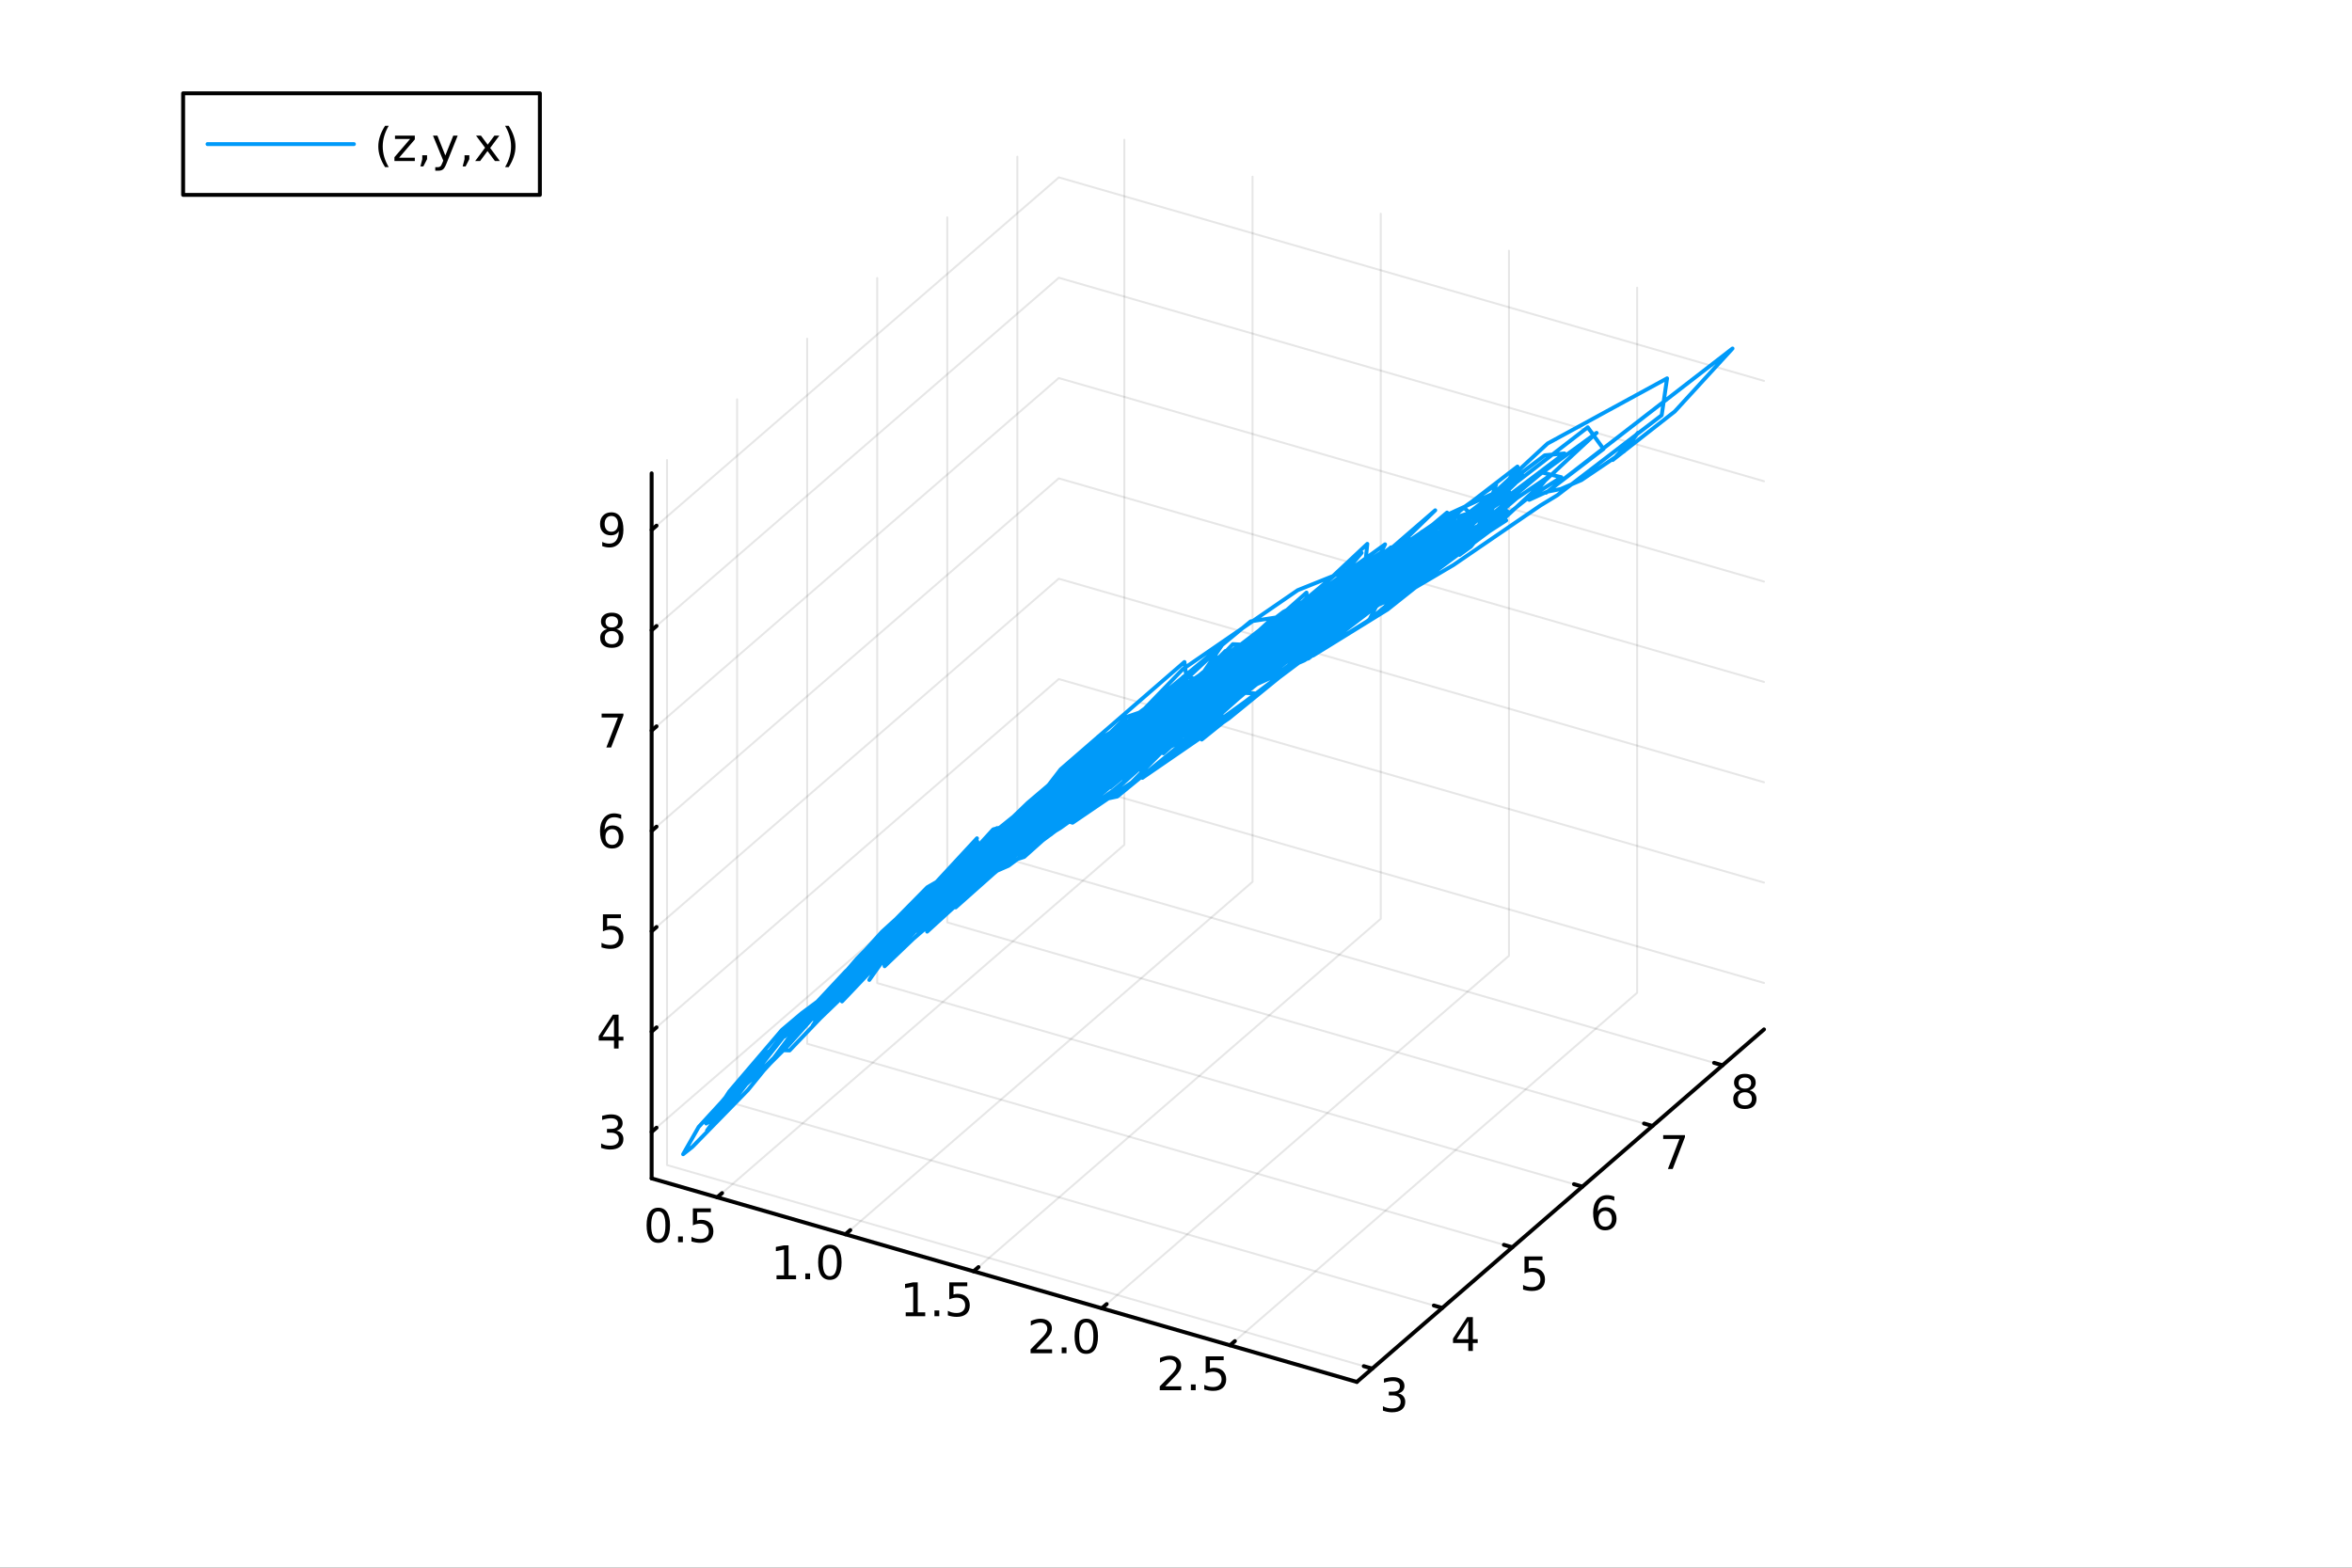 <?xml version="1.0" encoding="utf-8"?>
<svg xmlns="http://www.w3.org/2000/svg" xmlns:xlink="http://www.w3.org/1999/xlink" width="600" height="400" viewBox="0 0 2400 1600">
<rect x="0" y="0" width="2400" height="1600" fill="#333333" stroke="none"/>
<defs>
  <clipPath id="clip610">
    <rect x="0" y="0" width="2400" height="1600"/>
  </clipPath>
</defs>
<path clip-path="url(#clip610)" d="M0 1600 L2400 1600 L2400 0 L0 0  Z" fill="#ffffff" fill-rule="evenodd" fill-opacity="1"/>
<defs>
  <clipPath id="clip611">
    <rect x="480" y="0" width="1681" height="1600"/>
  </clipPath>
</defs>
<defs>
  <clipPath id="clip612">
    <rect x="112" y="47" width="2242" height="1440"/>
  </clipPath>
</defs>
<path clip-path="url(#clip612)" d="M-499.553 2324.99 L-499.553 2077.33 L-197.439 1953.5 L325.836 2025 L325.836 2272.65 L23.723 2396.48 L-499.553 2324.99  Z" fill="#ffffff" fill-rule="evenodd" fill-opacity="1"/>
<polyline clip-path="url(#clip612)" style="stroke:#000000; stroke-linecap:round; stroke-linejoin:round; stroke-width:2; stroke-opacity:0.1; fill:none" points="731.829,1221.99 1147.29,862.192 1147.29,142.59 "/>
<polyline clip-path="url(#clip612)" style="stroke:#000000; stroke-linecap:round; stroke-linejoin:round; stroke-width:2; stroke-opacity:0.1; fill:none" points="862.648,1259.76 1278.11,899.956 1278.11,180.354 "/>
<polyline clip-path="url(#clip612)" style="stroke:#000000; stroke-linecap:round; stroke-linejoin:round; stroke-width:2; stroke-opacity:0.1; fill:none" points="993.467,1297.52 1408.93,937.72 1408.93,218.118 "/>
<polyline clip-path="url(#clip612)" style="stroke:#000000; stroke-linecap:round; stroke-linejoin:round; stroke-width:2; stroke-opacity:0.1; fill:none" points="1124.29,1335.29 1539.75,975.484 1539.75,255.882 "/>
<polyline clip-path="url(#clip612)" style="stroke:#000000; stroke-linecap:round; stroke-linejoin:round; stroke-width:2; stroke-opacity:0.1; fill:none" points="1255.1,1373.05 1670.57,1013.25 1670.57,293.646 "/>
<polyline clip-path="url(#clip612)" style="stroke:#000000; stroke-linecap:round; stroke-linejoin:round; stroke-width:2; stroke-opacity:0.1; fill:none" points="1400.25,1396.81 680.644,1189.08 680.644,469.475 "/>
<polyline clip-path="url(#clip612)" style="stroke:#000000; stroke-linecap:round; stroke-linejoin:round; stroke-width:2; stroke-opacity:0.1; fill:none" points="1471.74,1334.89 752.136,1127.16 752.136,407.561 "/>
<polyline clip-path="url(#clip612)" style="stroke:#000000; stroke-linecap:round; stroke-linejoin:round; stroke-width:2; stroke-opacity:0.1; fill:none" points="1543.23,1272.98 823.627,1065.25 823.627,345.648 "/>
<polyline clip-path="url(#clip612)" style="stroke:#000000; stroke-linecap:round; stroke-linejoin:round; stroke-width:2; stroke-opacity:0.1; fill:none" points="1614.72,1211.07 895.119,1003.34 895.119,283.734 "/>
<polyline clip-path="url(#clip612)" style="stroke:#000000; stroke-linecap:round; stroke-linejoin:round; stroke-width:2; stroke-opacity:0.1; fill:none" points="1686.21,1149.15 966.611,941.423 966.611,221.821 "/>
<polyline clip-path="url(#clip612)" style="stroke:#000000; stroke-linecap:round; stroke-linejoin:round; stroke-width:2; stroke-opacity:0.1; fill:none" points="1757.7,1087.24 1038.1,879.509 1038.1,159.907 "/>
<polyline clip-path="url(#clip612)" style="stroke:#000000; stroke-linecap:round; stroke-linejoin:round; stroke-width:2; stroke-opacity:0.1; fill:none" points="664.934,1155.28 1080.4,795.477 1800,1003.21 "/>
<polyline clip-path="url(#clip612)" style="stroke:#000000; stroke-linecap:round; stroke-linejoin:round; stroke-width:2; stroke-opacity:0.1; fill:none" points="664.934,1052.87 1080.4,693.065 1800,900.796 "/>
<polyline clip-path="url(#clip612)" style="stroke:#000000; stroke-linecap:round; stroke-linejoin:round; stroke-width:2; stroke-opacity:0.1; fill:none" points="664.934,950.454 1080.4,590.653 1800,798.384 "/>
<polyline clip-path="url(#clip612)" style="stroke:#000000; stroke-linecap:round; stroke-linejoin:round; stroke-width:2; stroke-opacity:0.1; fill:none" points="664.934,848.042 1080.4,488.241 1800,695.972 "/>
<polyline clip-path="url(#clip612)" style="stroke:#000000; stroke-linecap:round; stroke-linejoin:round; stroke-width:2; stroke-opacity:0.1; fill:none" points="664.934,745.63 1080.4,385.829 1800,593.56 "/>
<polyline clip-path="url(#clip612)" style="stroke:#000000; stroke-linecap:round; stroke-linejoin:round; stroke-width:2; stroke-opacity:0.1; fill:none" points="664.934,643.218 1080.4,283.417 1800,491.148 "/>
<polyline clip-path="url(#clip612)" style="stroke:#000000; stroke-linecap:round; stroke-linejoin:round; stroke-width:2; stroke-opacity:0.1; fill:none" points="664.934,540.806 1080.4,181.005 1800,388.736 "/>
<polyline clip-path="url(#clip610)" style="stroke:#000000; stroke-linecap:round; stroke-linejoin:round; stroke-width:4; stroke-opacity:1; fill:none" points="664.934,1202.68 1384.54,1410.41 "/>
<polyline clip-path="url(#clip610)" style="stroke:#000000; stroke-linecap:round; stroke-linejoin:round; stroke-width:4; stroke-opacity:1; fill:none" points="731.829,1221.99 736.815,1217.68 "/>
<polyline clip-path="url(#clip610)" style="stroke:#000000; stroke-linecap:round; stroke-linejoin:round; stroke-width:4; stroke-opacity:1; fill:none" points="862.648,1259.76 867.634,1255.44 "/>
<polyline clip-path="url(#clip610)" style="stroke:#000000; stroke-linecap:round; stroke-linejoin:round; stroke-width:4; stroke-opacity:1; fill:none" points="993.467,1297.52 998.453,1293.2 "/>
<polyline clip-path="url(#clip610)" style="stroke:#000000; stroke-linecap:round; stroke-linejoin:round; stroke-width:4; stroke-opacity:1; fill:none" points="1124.29,1335.29 1129.27,1330.97 "/>
<polyline clip-path="url(#clip610)" style="stroke:#000000; stroke-linecap:round; stroke-linejoin:round; stroke-width:4; stroke-opacity:1; fill:none" points="1255.1,1373.05 1260.09,1368.73 "/>
<path clip-path="url(#clip610)" d="M671.751 1236.33 Q668.14 1236.33 666.311 1239.89 Q664.505 1243.43 664.505 1250.56 Q664.505 1257.67 666.311 1261.23 Q668.14 1264.78 671.751 1264.78 Q675.385 1264.78 677.19 1261.23 Q679.019 1257.67 679.019 1250.56 Q679.019 1243.43 677.19 1239.89 Q675.385 1236.33 671.751 1236.33 M671.751 1232.62 Q677.561 1232.62 680.616 1237.23 Q683.695 1241.81 683.695 1250.56 Q683.695 1259.29 680.616 1263.9 Q677.561 1268.48 671.751 1268.48 Q665.94 1268.48 662.862 1263.9 Q659.806 1259.29 659.806 1250.56 Q659.806 1241.81 662.862 1237.23 Q665.94 1232.62 671.751 1232.62 Z" fill="#000000" fill-rule="nonzero" fill-opacity="1" /><path clip-path="url(#clip610)" d="M691.913 1261.93 L696.797 1261.93 L696.797 1267.81 L691.913 1267.81 L691.913 1261.93 Z" fill="#000000" fill-rule="nonzero" fill-opacity="1" /><path clip-path="url(#clip610)" d="M707.028 1233.25 L725.385 1233.25 L725.385 1237.18 L711.311 1237.18 L711.311 1245.66 Q712.329 1245.31 713.348 1245.15 Q714.366 1244.96 715.385 1244.96 Q721.172 1244.96 724.551 1248.13 Q727.931 1251.3 727.931 1256.72 Q727.931 1262.3 724.459 1265.4 Q720.986 1268.48 714.667 1268.48 Q712.491 1268.48 710.223 1268.11 Q707.977 1267.74 705.57 1267 L705.57 1262.3 Q707.653 1263.43 709.875 1263.99 Q712.098 1264.54 714.574 1264.54 Q718.579 1264.54 720.917 1262.44 Q723.255 1260.33 723.255 1256.72 Q723.255 1253.11 720.917 1251 Q718.579 1248.9 714.574 1248.9 Q712.7 1248.9 710.825 1249.31 Q708.973 1249.73 707.028 1250.61 L707.028 1233.25 Z" fill="#000000" fill-rule="nonzero" fill-opacity="1" /><path clip-path="url(#clip610)" d="M792.384 1301.64 L800.023 1301.64 L800.023 1275.27 L791.713 1276.94 L791.713 1272.68 L799.977 1271.01 L804.653 1271.01 L804.653 1301.64 L812.292 1301.64 L812.292 1305.57 L792.384 1305.57 L792.384 1301.64 Z" fill="#000000" fill-rule="nonzero" fill-opacity="1" /><path clip-path="url(#clip610)" d="M821.736 1299.69 L826.62 1299.69 L826.62 1305.57 L821.736 1305.57 L821.736 1299.69 Z" fill="#000000" fill-rule="nonzero" fill-opacity="1" /><path clip-path="url(#clip610)" d="M846.805 1274.09 Q843.194 1274.09 841.366 1277.66 Q839.56 1281.2 839.56 1288.33 Q839.56 1295.43 841.366 1299 Q843.194 1302.54 846.805 1302.54 Q850.44 1302.54 852.245 1299 Q854.074 1295.43 854.074 1288.33 Q854.074 1281.2 852.245 1277.66 Q850.44 1274.09 846.805 1274.09 M846.805 1270.39 Q852.616 1270.39 855.671 1274.99 Q858.75 1279.58 858.75 1288.33 Q858.75 1297.05 855.671 1301.66 Q852.616 1306.24 846.805 1306.24 Q840.995 1306.24 837.917 1301.66 Q834.861 1297.05 834.861 1288.33 Q834.861 1279.58 837.917 1274.99 Q840.995 1270.39 846.805 1270.39 Z" fill="#000000" fill-rule="nonzero" fill-opacity="1" /><path clip-path="url(#clip610)" d="M924.199 1339.4 L931.837 1339.4 L931.837 1313.04 L923.527 1314.7 L923.527 1310.44 L931.791 1308.78 L936.467 1308.78 L936.467 1339.4 L944.106 1339.4 L944.106 1343.34 L924.199 1343.34 L924.199 1339.4 Z" fill="#000000" fill-rule="nonzero" fill-opacity="1" /><path clip-path="url(#clip610)" d="M953.55 1337.46 L958.434 1337.46 L958.434 1343.34 L953.55 1343.34 L953.55 1337.46 Z" fill="#000000" fill-rule="nonzero" fill-opacity="1" /><path clip-path="url(#clip610)" d="M968.666 1308.78 L987.022 1308.78 L987.022 1312.71 L972.948 1312.71 L972.948 1321.18 Q973.967 1320.84 974.985 1320.67 Q976.004 1320.49 977.022 1320.49 Q982.809 1320.49 986.189 1323.66 Q989.569 1326.83 989.569 1332.25 Q989.569 1337.83 986.096 1340.93 Q982.624 1344.01 976.305 1344.01 Q974.129 1344.01 971.86 1343.64 Q969.615 1343.27 967.208 1342.53 L967.208 1337.83 Q969.291 1338.96 971.513 1339.52 Q973.735 1340.07 976.212 1340.07 Q980.217 1340.07 982.555 1337.97 Q984.893 1335.86 984.893 1332.25 Q984.893 1328.64 982.555 1326.53 Q980.217 1324.42 976.212 1324.42 Q974.337 1324.42 972.462 1324.84 Q970.61 1325.26 968.666 1326.14 L968.666 1308.78 Z" fill="#000000" fill-rule="nonzero" fill-opacity="1" /><path clip-path="url(#clip610)" d="M1057.24 1377.16 L1073.56 1377.16 L1073.56 1381.1 L1051.61 1381.1 L1051.61 1377.16 Q1054.28 1374.41 1058.86 1369.78 Q1063.47 1365.13 1064.65 1363.79 Q1066.89 1361.26 1067.77 1359.53 Q1068.67 1357.77 1068.67 1356.08 Q1068.67 1353.32 1066.73 1351.59 Q1064.81 1349.85 1061.71 1349.85 Q1059.51 1349.85 1057.05 1350.61 Q1054.62 1351.38 1051.85 1352.93 L1051.85 1348.21 Q1054.67 1347.07 1057.12 1346.49 Q1059.58 1345.92 1061.61 1345.92 Q1066.98 1345.92 1070.18 1348.6 Q1073.37 1351.29 1073.37 1355.78 Q1073.37 1357.91 1072.56 1359.83 Q1071.78 1361.73 1069.67 1364.32 Q1069.09 1364.99 1065.99 1368.21 Q1062.89 1371.4 1057.24 1377.16 Z" fill="#000000" fill-rule="nonzero" fill-opacity="1" /><path clip-path="url(#clip610)" d="M1083.37 1375.22 L1088.26 1375.22 L1088.26 1381.1 L1083.37 1381.1 L1083.37 1375.22 Z" fill="#000000" fill-rule="nonzero" fill-opacity="1" /><path clip-path="url(#clip610)" d="M1108.44 1349.62 Q1104.83 1349.62 1103 1353.18 Q1101.2 1356.73 1101.2 1363.85 Q1101.2 1370.96 1103 1374.53 Q1104.83 1378.07 1108.44 1378.07 Q1112.08 1378.07 1113.88 1374.53 Q1115.71 1370.96 1115.71 1363.85 Q1115.71 1356.73 1113.88 1353.18 Q1112.08 1349.62 1108.44 1349.62 M1108.44 1345.92 Q1114.25 1345.92 1117.31 1350.52 Q1120.39 1355.1 1120.39 1363.85 Q1120.39 1372.58 1117.31 1377.19 Q1114.25 1381.77 1108.44 1381.77 Q1102.63 1381.77 1099.55 1377.19 Q1096.5 1372.58 1096.5 1363.85 Q1096.5 1355.1 1099.55 1350.52 Q1102.63 1345.92 1108.44 1345.92 Z" fill="#000000" fill-rule="nonzero" fill-opacity="1" /><path clip-path="url(#clip610)" d="M1189.05 1414.93 L1205.37 1414.93 L1205.37 1418.86 L1183.43 1418.86 L1183.43 1414.93 Q1186.09 1412.17 1190.67 1407.54 Q1195.28 1402.89 1196.46 1401.55 Q1198.71 1399.03 1199.59 1397.29 Q1200.49 1395.53 1200.49 1393.84 Q1200.49 1391.09 1198.54 1389.35 Q1196.62 1387.61 1193.52 1387.61 Q1191.32 1387.61 1188.87 1388.38 Q1186.44 1389.14 1183.66 1390.69 L1183.66 1385.97 Q1186.48 1384.84 1188.94 1384.26 Q1191.39 1383.68 1193.43 1383.68 Q1198.8 1383.68 1201.99 1386.36 Q1205.19 1389.05 1205.19 1393.54 Q1205.19 1395.67 1204.38 1397.59 Q1203.59 1399.49 1201.48 1402.08 Q1200.91 1402.75 1197.8 1405.97 Q1194.7 1409.17 1189.05 1414.93 Z" fill="#000000" fill-rule="nonzero" fill-opacity="1" /><path clip-path="url(#clip610)" d="M1215.19 1412.98 L1220.07 1412.98 L1220.07 1418.86 L1215.19 1418.86 L1215.19 1412.98 Z" fill="#000000" fill-rule="nonzero" fill-opacity="1" /><path clip-path="url(#clip610)" d="M1230.3 1384.3 L1248.66 1384.3 L1248.66 1388.24 L1234.59 1388.24 L1234.59 1396.71 Q1235.6 1396.36 1236.62 1396.2 Q1237.64 1396.02 1238.66 1396.02 Q1244.45 1396.02 1247.83 1399.19 Q1251.21 1402.36 1251.21 1407.78 Q1251.21 1413.36 1247.73 1416.46 Q1244.26 1419.54 1237.94 1419.54 Q1235.77 1419.54 1233.5 1419.17 Q1231.25 1418.79 1228.85 1418.05 L1228.85 1413.36 Q1230.93 1414.49 1233.15 1415.04 Q1235.37 1415.6 1237.85 1415.6 Q1241.85 1415.6 1244.19 1413.49 Q1246.53 1411.39 1246.53 1407.78 Q1246.53 1404.17 1244.19 1402.06 Q1241.85 1399.95 1237.85 1399.95 Q1235.97 1399.95 1234.1 1400.37 Q1232.25 1400.79 1230.3 1401.67 L1230.3 1384.3 Z" fill="#000000" fill-rule="nonzero" fill-opacity="1" /><polyline clip-path="url(#clip610)" style="stroke:#000000; stroke-linecap:round; stroke-linejoin:round; stroke-width:4; stroke-opacity:1; fill:none" points="1384.54,1410.41 1800,1050.61 "/>
<polyline clip-path="url(#clip610)" style="stroke:#000000; stroke-linecap:round; stroke-linejoin:round; stroke-width:4; stroke-opacity:1; fill:none" points="1400.25,1396.81 1391.61,1394.32 "/>
<polyline clip-path="url(#clip610)" style="stroke:#000000; stroke-linecap:round; stroke-linejoin:round; stroke-width:4; stroke-opacity:1; fill:none" points="1471.74,1334.89 1463.1,1332.4 "/>
<polyline clip-path="url(#clip610)" style="stroke:#000000; stroke-linecap:round; stroke-linejoin:round; stroke-width:4; stroke-opacity:1; fill:none" points="1543.23,1272.98 1534.59,1270.49 "/>
<polyline clip-path="url(#clip610)" style="stroke:#000000; stroke-linecap:round; stroke-linejoin:round; stroke-width:4; stroke-opacity:1; fill:none" points="1614.72,1211.07 1606.09,1208.57 "/>
<polyline clip-path="url(#clip610)" style="stroke:#000000; stroke-linecap:round; stroke-linejoin:round; stroke-width:4; stroke-opacity:1; fill:none" points="1686.21,1149.15 1677.58,1146.66 "/>
<polyline clip-path="url(#clip610)" style="stroke:#000000; stroke-linecap:round; stroke-linejoin:round; stroke-width:4; stroke-opacity:1; fill:none" points="1757.7,1087.24 1749.07,1084.75 "/>
<path clip-path="url(#clip610)" d="M1426.79 1422.1 Q1430.15 1422.82 1432.02 1425.09 Q1433.92 1427.36 1433.92 1430.69 Q1433.92 1435.81 1430.4 1438.61 Q1426.89 1441.41 1420.4 1441.41 Q1418.23 1441.41 1415.91 1440.97 Q1413.62 1440.55 1411.17 1439.69 L1411.17 1435.18 Q1413.11 1436.32 1415.43 1436.89 Q1417.74 1437.47 1420.27 1437.47 Q1424.66 1437.47 1426.96 1435.74 Q1429.27 1434 1429.27 1430.69 Q1429.27 1427.63 1427.12 1425.92 Q1424.99 1424.19 1421.17 1424.19 L1417.14 1424.19 L1417.14 1420.34 L1421.35 1420.34 Q1424.8 1420.34 1426.63 1418.98 Q1428.46 1417.59 1428.46 1415 Q1428.46 1412.33 1426.56 1410.92 Q1424.69 1409.49 1421.17 1409.49 Q1419.25 1409.49 1417.05 1409.9 Q1414.85 1410.32 1412.21 1411.2 L1412.21 1407.03 Q1414.87 1406.29 1417.19 1405.92 Q1419.52 1405.55 1421.58 1405.55 Q1426.91 1405.55 1430.01 1407.98 Q1433.11 1410.39 1433.11 1414.51 Q1433.11 1417.38 1431.47 1419.37 Q1429.83 1421.34 1426.79 1422.1 Z" fill="#000000" fill-rule="nonzero" fill-opacity="1" /><path clip-path="url(#clip610)" d="M1498.26 1348.34 L1486.46 1366.79 L1498.26 1366.79 L1498.26 1348.34 M1497.03 1344.26 L1502.91 1344.26 L1502.91 1366.79 L1507.85 1366.79 L1507.85 1370.67 L1502.91 1370.67 L1502.91 1378.82 L1498.26 1378.82 L1498.26 1370.67 L1482.66 1370.67 L1482.66 1366.16 L1497.03 1344.26 Z" fill="#000000" fill-rule="nonzero" fill-opacity="1" /><path clip-path="url(#clip610)" d="M1555.61 1282.35 L1573.97 1282.35 L1573.97 1286.28 L1559.89 1286.28 L1559.89 1294.76 Q1560.91 1294.41 1561.93 1294.25 Q1562.95 1294.06 1563.97 1294.06 Q1569.75 1294.06 1573.13 1297.23 Q1576.51 1300.4 1576.51 1305.82 Q1576.51 1311.4 1573.04 1314.5 Q1569.57 1317.58 1563.25 1317.58 Q1561.07 1317.58 1558.8 1317.21 Q1556.56 1316.84 1554.15 1316.1 L1554.15 1311.4 Q1556.23 1312.53 1558.46 1313.09 Q1560.68 1313.65 1563.16 1313.65 Q1567.16 1313.65 1569.5 1311.54 Q1571.84 1309.43 1571.84 1305.82 Q1571.84 1302.21 1569.5 1300.1 Q1567.16 1298 1563.16 1298 Q1561.28 1298 1559.41 1298.41 Q1557.55 1298.83 1555.61 1299.71 L1555.61 1282.35 Z" fill="#000000" fill-rule="nonzero" fill-opacity="1" /><path clip-path="url(#clip610)" d="M1637.98 1235.85 Q1634.83 1235.85 1632.98 1238.01 Q1631.15 1240.16 1631.15 1243.91 Q1631.15 1247.63 1632.98 1249.81 Q1634.83 1251.96 1637.98 1251.96 Q1641.13 1251.96 1642.96 1249.81 Q1644.81 1247.63 1644.81 1243.91 Q1644.81 1240.16 1642.96 1238.01 Q1641.13 1235.85 1637.98 1235.85 M1647.26 1221.2 L1647.26 1225.46 Q1645.5 1224.63 1643.7 1224.19 Q1641.92 1223.75 1640.16 1223.75 Q1635.53 1223.75 1633.07 1226.87 Q1630.64 1230 1630.3 1236.32 Q1631.66 1234.3 1633.72 1233.24 Q1635.78 1232.15 1638.26 1232.15 Q1643.47 1232.15 1646.48 1235.32 Q1649.51 1238.47 1649.51 1243.91 Q1649.51 1249.23 1646.36 1252.45 Q1643.21 1255.67 1637.98 1255.67 Q1631.99 1255.67 1628.81 1251.08 Q1625.64 1246.48 1625.64 1237.75 Q1625.64 1229.56 1629.53 1224.7 Q1633.42 1219.81 1639.97 1219.81 Q1641.73 1219.81 1643.51 1220.16 Q1645.32 1220.51 1647.26 1221.2 Z" fill="#000000" fill-rule="nonzero" fill-opacity="1" /><path clip-path="url(#clip610)" d="M1697.13 1158.52 L1719.36 1158.52 L1719.36 1160.51 L1706.81 1193.08 L1701.93 1193.08 L1713.73 1162.46 L1697.13 1162.46 L1697.13 1158.52 Z" fill="#000000" fill-rule="nonzero" fill-opacity="1" /><path clip-path="url(#clip610)" d="M1780.48 1114.76 Q1777.14 1114.76 1775.22 1116.54 Q1773.33 1118.32 1773.33 1121.45 Q1773.33 1124.57 1775.22 1126.35 Q1777.14 1128.14 1780.48 1128.14 Q1783.81 1128.14 1785.73 1126.35 Q1787.65 1124.55 1787.65 1121.45 Q1787.65 1118.32 1785.73 1116.54 Q1783.83 1114.76 1780.48 1114.76 M1775.8 1112.77 Q1772.79 1112.03 1771.1 1109.97 Q1769.44 1107.9 1769.44 1104.94 Q1769.44 1100.8 1772.38 1098.39 Q1775.34 1095.98 1780.48 1095.98 Q1785.64 1095.98 1788.58 1098.39 Q1791.52 1100.8 1791.52 1104.94 Q1791.52 1107.9 1789.83 1109.97 Q1788.16 1112.03 1785.18 1112.77 Q1788.56 1113.55 1790.43 1115.84 Q1792.33 1118.14 1792.33 1121.45 Q1792.33 1126.47 1789.25 1129.15 Q1786.2 1131.84 1780.48 1131.84 Q1774.76 1131.84 1771.68 1129.15 Q1768.63 1126.47 1768.63 1121.45 Q1768.63 1118.14 1770.52 1115.84 Q1772.42 1113.55 1775.8 1112.77 M1774.09 1105.38 Q1774.09 1108.07 1775.76 1109.57 Q1777.45 1111.08 1780.48 1111.08 Q1783.49 1111.08 1785.18 1109.57 Q1786.89 1108.07 1786.89 1105.38 Q1786.89 1102.7 1785.18 1101.19 Q1783.49 1099.69 1780.48 1099.69 Q1777.45 1099.69 1775.76 1101.19 Q1774.09 1102.7 1774.09 1105.38 Z" fill="#000000" fill-rule="nonzero" fill-opacity="1" /><polyline clip-path="url(#clip610)" style="stroke:#000000; stroke-linecap:round; stroke-linejoin:round; stroke-width:4; stroke-opacity:1; fill:none" points="664.934,1202.68 664.934,483.08 "/>
<polyline clip-path="url(#clip610)" style="stroke:#000000; stroke-linecap:round; stroke-linejoin:round; stroke-width:4; stroke-opacity:1; fill:none" points="664.934,1155.28 669.92,1150.96 "/>
<polyline clip-path="url(#clip610)" style="stroke:#000000; stroke-linecap:round; stroke-linejoin:round; stroke-width:4; stroke-opacity:1; fill:none" points="664.934,1052.87 669.92,1048.55 "/>
<polyline clip-path="url(#clip610)" style="stroke:#000000; stroke-linecap:round; stroke-linejoin:round; stroke-width:4; stroke-opacity:1; fill:none" points="664.934,950.454 669.92,946.136 "/>
<polyline clip-path="url(#clip610)" style="stroke:#000000; stroke-linecap:round; stroke-linejoin:round; stroke-width:4; stroke-opacity:1; fill:none" points="664.934,848.042 669.92,843.724 "/>
<polyline clip-path="url(#clip610)" style="stroke:#000000; stroke-linecap:round; stroke-linejoin:round; stroke-width:4; stroke-opacity:1; fill:none" points="664.934,745.63 669.92,741.312 "/>
<polyline clip-path="url(#clip610)" style="stroke:#000000; stroke-linecap:round; stroke-linejoin:round; stroke-width:4; stroke-opacity:1; fill:none" points="664.934,643.218 669.92,638.9 "/>
<polyline clip-path="url(#clip610)" style="stroke:#000000; stroke-linecap:round; stroke-linejoin:round; stroke-width:4; stroke-opacity:1; fill:none" points="664.934,540.806 669.92,536.488 "/>
<path clip-path="url(#clip610)" d="M629.005 1153.92 Q632.361 1154.64 634.236 1156.91 Q636.134 1159.18 636.134 1162.51 Q636.134 1167.63 632.616 1170.43 Q629.097 1173.23 622.616 1173.23 Q620.44 1173.23 618.125 1172.79 Q615.834 1172.37 613.38 1171.52 L613.38 1167 Q615.324 1168.14 617.639 1168.72 Q619.954 1169.29 622.477 1169.29 Q626.875 1169.29 629.167 1167.56 Q631.482 1165.82 631.482 1162.51 Q631.482 1159.46 629.329 1157.74 Q627.199 1156.01 623.38 1156.01 L619.352 1156.01 L619.352 1152.16 L623.565 1152.16 Q627.014 1152.16 628.843 1150.8 Q630.671 1149.41 630.671 1146.82 Q630.671 1144.16 628.773 1142.74 Q626.898 1141.31 623.38 1141.31 Q621.459 1141.31 619.26 1141.72 Q617.06 1142.14 614.422 1143.02 L614.422 1138.85 Q617.084 1138.11 619.398 1137.74 Q621.736 1137.37 623.797 1137.37 Q629.121 1137.37 632.222 1139.8 Q635.324 1142.21 635.324 1146.33 Q635.324 1149.2 633.681 1151.19 Q632.037 1153.16 629.005 1153.92 Z" fill="#000000" fill-rule="nonzero" fill-opacity="1" /><path clip-path="url(#clip610)" d="M626.551 1039.66 L614.746 1058.11 L626.551 1058.11 L626.551 1039.66 M625.324 1035.59 L631.204 1035.59 L631.204 1058.11 L636.134 1058.11 L636.134 1062 L631.204 1062 L631.204 1070.15 L626.551 1070.15 L626.551 1062 L610.949 1062 L610.949 1057.48 L625.324 1035.59 Z" fill="#000000" fill-rule="nonzero" fill-opacity="1" /><path clip-path="url(#clip610)" d="M615.232 933.174 L633.588 933.174 L633.588 937.109 L619.514 937.109 L619.514 945.581 Q620.533 945.234 621.551 945.072 Q622.57 944.887 623.588 944.887 Q629.375 944.887 632.755 948.058 Q636.134 951.229 636.134 956.646 Q636.134 962.225 632.662 965.327 Q629.19 968.405 622.871 968.405 Q620.695 968.405 618.426 968.035 Q616.181 967.665 613.773 966.924 L613.773 962.225 Q615.857 963.359 618.079 963.915 Q620.301 964.47 622.778 964.47 Q626.783 964.47 629.121 962.364 Q631.459 960.257 631.459 956.646 Q631.459 953.035 629.121 950.929 Q626.783 948.822 622.778 948.822 Q620.903 948.822 619.028 949.239 Q617.176 949.655 615.232 950.535 L615.232 933.174 Z" fill="#000000" fill-rule="nonzero" fill-opacity="1" /><path clip-path="url(#clip610)" d="M624.607 846.179 Q621.459 846.179 619.607 848.331 Q617.778 850.484 617.778 854.234 Q617.778 857.961 619.607 860.137 Q621.459 862.29 624.607 862.29 Q627.755 862.29 629.584 860.137 Q631.435 857.961 631.435 854.234 Q631.435 850.484 629.584 848.331 Q627.755 846.179 624.607 846.179 M633.889 831.526 L633.889 835.785 Q632.13 834.952 630.324 834.512 Q628.542 834.072 626.783 834.072 Q622.153 834.072 619.699 837.197 Q617.269 840.322 616.922 846.641 Q618.287 844.628 620.347 843.563 Q622.408 842.475 624.884 842.475 Q630.093 842.475 633.102 845.646 Q636.134 848.794 636.134 854.234 Q636.134 859.558 632.986 862.776 Q629.838 865.993 624.607 865.993 Q618.611 865.993 615.44 861.41 Q612.269 856.803 612.269 848.077 Q612.269 839.882 616.158 835.021 Q620.047 830.137 626.597 830.137 Q628.357 830.137 630.139 830.484 Q631.945 830.831 633.889 831.526 Z" fill="#000000" fill-rule="nonzero" fill-opacity="1" /><path clip-path="url(#clip610)" d="M613.912 728.35 L636.134 728.35 L636.134 730.341 L623.588 762.91 L618.704 762.91 L630.509 732.285 L613.912 732.285 L613.912 728.35 Z" fill="#000000" fill-rule="nonzero" fill-opacity="1" /><path clip-path="url(#clip610)" d="M624.283 644.086 Q620.949 644.086 619.028 645.868 Q617.13 647.651 617.13 650.776 Q617.13 653.901 619.028 655.683 Q620.949 657.465 624.283 657.465 Q627.616 657.465 629.537 655.683 Q631.459 653.877 631.459 650.776 Q631.459 647.651 629.537 645.868 Q627.639 644.086 624.283 644.086 M619.607 642.095 Q616.597 641.354 614.908 639.294 Q613.241 637.234 613.241 634.271 Q613.241 630.128 616.181 627.72 Q619.144 625.313 624.283 625.313 Q629.445 625.313 632.384 627.72 Q635.324 630.128 635.324 634.271 Q635.324 637.234 633.634 639.294 Q631.968 641.354 628.982 642.095 Q632.361 642.882 634.236 645.174 Q636.134 647.465 636.134 650.776 Q636.134 655.799 633.056 658.484 Q630 661.169 624.283 661.169 Q618.565 661.169 615.486 658.484 Q612.431 655.799 612.431 650.776 Q612.431 647.465 614.329 645.174 Q616.227 642.882 619.607 642.095 M617.894 634.711 Q617.894 637.396 619.56 638.901 Q621.25 640.405 624.283 640.405 Q627.292 640.405 628.982 638.901 Q630.695 637.396 630.695 634.711 Q630.695 632.026 628.982 630.521 Q627.292 629.017 624.283 629.017 Q621.25 629.017 619.56 630.521 Q617.894 632.026 617.894 634.711 Z" fill="#000000" fill-rule="nonzero" fill-opacity="1" /><path clip-path="url(#clip610)" d="M614.514 557.368 L614.514 553.109 Q616.273 553.942 618.079 554.382 Q619.885 554.822 621.621 554.822 Q626.25 554.822 628.681 551.72 Q631.134 548.595 631.482 542.253 Q630.139 544.243 628.079 545.308 Q626.019 546.373 623.519 546.373 Q618.334 546.373 615.301 543.248 Q612.292 540.1 612.292 534.66 Q612.292 529.336 615.44 526.118 Q618.588 522.901 623.82 522.901 Q629.815 522.901 632.963 527.507 Q636.134 532.091 636.134 540.84 Q636.134 549.012 632.246 553.896 Q628.38 558.757 621.829 558.757 Q620.07 558.757 618.264 558.41 Q616.459 558.063 614.514 557.368 M623.82 542.715 Q626.968 542.715 628.796 540.563 Q630.648 538.41 630.648 534.66 Q630.648 530.933 628.796 528.78 Q626.968 526.604 623.82 526.604 Q620.672 526.604 618.82 528.78 Q616.991 530.933 616.991 534.66 Q616.991 538.41 618.82 540.563 Q620.672 542.715 623.82 542.715 Z" fill="#000000" fill-rule="nonzero" fill-opacity="1" /><polyline clip-path="url(#clip612)" style="stroke:#009af9; stroke-linecap:round; stroke-linejoin:round; stroke-width:4; stroke-opacity:1; fill:none" points="1021.34,870.097 1021.6,869.523 1019.73,871.581 1019.15,872.045 1017.83,873.375 1015.5,875.855 1010.34,881.683 1006.73,885.557 1003.72,888.645 1008.01,882.902 1013.79,875.346 1021.45,865.631 1010.59,878.378 1015.27,872.116 1012.45,875.065 1019.29,866.236 1036.61,845.069 1027.96,855.683 1020.42,865.041 1042.69,837.897 1077.82,797.687 1120.68,751.75 1122.62,757.152 1136.84,747.264 1156.37,731.879 1183.07,712.047 1187.72,716.522 1152.62,760.336 1144.4,767.883 1141.02,769.994 1139.53,774.535 1067.43,849.122 1040.56,866.955 1032.04,870.104 990.691,905.424 985.907,901.289 979.835,901.943 971.641,909.31 976.096,902.438 1014.15,863.263 1053.23,817.479 1053.25,830.416 1051.33,837.212 1014.42,872.858 1053.36,833.813 1050.06,837.217 1045.93,846.741 1024.85,869.265 1055.49,823.041 1149.41,731.789 1188.84,718.218 1238.23,685.166 1276.31,659.73 1372.92,593.283 1281.67,676.88 1380.8,608.782 1366.26,622.406 1385.61,602.82 1439.22,566.367 1498.89,523.778 1489.31,531.676 1382.87,615.613 1385.91,603.919 1295.72,677.141 1224.49,728.269 1253.11,694.247 1161.11,770.968 1045.16,874.566 1017.63,883.523 1029.5,858.23 1069.43,821.509 1024.26,867.615 979.989,912.154 1019.57,862.89 1057.27,824.614 1051.3,834.493 1049.58,836.176 1014.53,880.351 959.35,931.367 939.075,947.682 932.475,944.545 1017.2,850.184 989.262,885.127 1005.59,874.369 1034.21,854.533 995.468,882.668 996.438,880.405 1027.01,859.353 968.77,914.38 932.365,951.671 1026.87,854.486 983.014,898.243 1015.68,865.743 1010.75,880.246 986.702,897.45 988.293,896.731 954.723,919.933 997.204,866.662 1035.16,837.015 1029.32,862.543 1167.42,736.983 1116.08,795.812 1111.75,805.538 1136.11,777.324 1188.79,750.846 1070.27,834.792 1066.8,833.2 1077.15,820.751 1057.17,838.634 1081.94,818.654 1116.25,783.261 1269.84,656.588 1374.71,586.068 1351.33,622.983 1346.95,639.995 1254.85,697.501 1210.4,726.643 1148.99,767.503 1126.61,781.398 1165.33,750.728 1298.73,650.049 1417.97,559.736 1352.3,621.085 1336.15,642.631 1316.91,659.093 1305.12,672.209 1302.77,683.811 1250.09,707.797 1218.04,723.706 1192.16,743.811 1266.33,669.73 1292.89,659.966 1288.43,662.956 1354.68,614.521 1357.95,627.738 1336.76,640.414 1435.89,557.365 1476.59,523.115 1423.31,588.095 1620.15,436.08 1636.21,458.238 1577.63,502.888 1767.87,355.68 1708.95,419.941 1645.65,469.479 1671.44,441.663 1657.33,460.526 1613.72,489.987 1592.54,499.114 1578.5,501.908 1560.44,510.144 1579.88,486.587 1547.9,508.32 1510.94,539.861 1395.36,633.873 1330.75,674.142 1300.13,687.276 1294.72,680.942 1297.95,670.161 1231.06,721.64 1201.74,741.729 1192.5,743.268 1173.5,760.546 1224.34,705.493 1247.53,693.966 1170.76,756.869 1173.02,754.741 1204.32,720.555 1249.25,691.772 1213.05,718.719 1195.34,734.92 1143.28,772.368 1115.35,794.852 1031.26,867.516 1032.84,855.931 1056.97,833.275 1082.08,806.106 1056.1,836.48 1011.55,871.87 1036.17,850.479 965.408,929.336 909.98,977.127 923.208,953.218 914.279,957.266 967.538,906.07 898.331,973.254 890.272,985.924 832.139,1043.7 862.31,997.111 898.43,964.35 916.849,946.169 856.576,1016.14 895.164,963.136 879.386,982.093 848.437,1013.29 892.104,972.684 988.498,876.074 1070.58,805.01 1007.78,878.811 1036.34,848.279 1062.05,829.637 1085.58,799.713 1025.58,859.253 978.914,908.2 1041.75,840.457 1133.2,770.167 1251.2,679.035 1204.83,730.768 1245.5,696.636 1226.14,715.589 1267,686.571 1351.84,634.214 1296.97,681.114 1419.25,558.638 1417.51,576.077 1295.85,671.273 1266.51,686.39 1271.72,682.639 1167.97,771.101 1116.89,807.118 1197.27,722.972 1139.11,776.66 1162.73,751.709 1188.08,731.26 1123.68,792.512 1116.34,793.564 1149.77,758.957 1179.77,738.052 1211.78,711.264 1171.62,745.488 1121.66,780.506 1123.07,782.431 1093.19,807.458 1104.84,800.308 1097.5,799.045 1089.53,803.942 1157.52,764.654 1288.26,649.979 1190.25,723.434 1137.34,780.362 1169.17,756.745 1251.55,679.226 1164.87,728.524 1234.58,682.056 1309.65,624.421 1364.27,596.033 1446.57,559.712 1528.11,529.68 1536.96,531.113 1415.35,609.795 1422.45,596.028 1254.18,733.074 1165.71,793.887 1167.98,770.603 1192.5,732.404 1129.02,795.882 1122.69,790.484 1134.15,773.295 1147.66,763.035 1106.95,808.943 975.183,926.099 967.44,924.8 982.157,900.473 1007.06,869.41 1026.49,851.684 1028.22,852.798 1024.08,857.923 1019.39,859.756 1067.56,811.582 1041.01,846.624 1060.7,829.956 1070.73,819.551 1142.02,769.953 1272.08,666.869 1337.92,624.421 1372.67,604.268 1382.5,612.889 1462.23,549.591 1315.79,651.444 1273.81,696.3 1254.5,710.175 1222.94,719.221 1244.56,698.051 1255.61,699.687 1346.7,626.053 1440.56,558.204 1363.86,633.183 1356.01,633.356 1394.86,591.461 1274.79,671.14 1248.49,697.496 1335.25,614.637 1435.91,551.247 1335.89,643.861 1374.77,610.556 1405.6,583.931 1357.39,638.221 1395.76,597.719 1404.15,589.403 1342.61,646.351 1284.89,691.61 1205.13,744.593 1222.31,708.467 1210.43,724.053 1144.15,776.813 1197.22,724.628 1197.59,737.251 1182.58,743.841 1225.92,702.172 1193.06,739.084 1169.75,761.06 1156.04,759.742 1234.15,692.209 1294.16,648.242 1317.04,649.583 1333.2,639.092 1177.79,759.627 1080.76,839.227 1059.9,842.099 1077.92,824.764 1107.33,793.536 1111.68,771.064 1082.52,819.332 1131.78,772.765 1127.6,784.476 1219.29,712.41 1298.07,646.18 1358.26,614.51 1400.81,591.297 1382.13,611.348 1358.62,638.871 1274.62,704.4 1251.07,713.054 1331.06,642.97 1388.04,601.575 1396.95,606.134 1480.8,551.8 1537.88,521.524 1407.48,625.327 1444.05,586.913 1347.59,652.827 1334,652.123 1275.9,694.882 1273.36,684.107 1219.25,725.588 1265.62,671.911 1164.61,768.249 1118.96,803.778 1131.68,782.897 1110.1,805.18 1082.32,823.116 1033.99,868.258 1018.98,872.666 986.399,896.839 1000.88,875.917 953.51,923.777 957.603,920.732 909.493,966.698 927.24,947.757 900.25,969.217 895.144,974.321 898.882,966.703 936.202,920.258 948.928,913.998 969.834,890.987 980.515,891.682 909.108,970.517 907.404,971.344 859.195,1022.08 911.497,947.774 957.029,909.859 992.287,875.287 971.318,908.096 972.962,904.677 1022.78,857.004 1028.46,856.721 1052.07,836.101 1143.44,771.61 1192.37,724.907 1258.78,676.734 1311.68,639.906 1231.7,708.785 1243.72,681.207 1252.16,673.988 1395.75,574.436 1437.38,547.868 1425.08,586.826 1392.82,621.261 1303.23,681.369 1294.35,674.917 1300.57,664.018 1278.59,667.865 1266.7,680.668 1306.04,653.615 1268.59,692.44 1220.43,727.834 1166.7,768.965 1103.9,812.42 1026.38,876.521 1030.82,865.7 956.507,933.015 934.393,947.732 909.978,963.644 963.201,904.739 957.449,914.414 938.958,931.551 951.326,915.314 982.058,882.615 1033.69,835.566 1054.55,827.158 1026.08,861.88 1078.99,824.077 1052.13,847.656 1017.2,880.504 1025.71,865.285 1009.48,874.962 1003.67,882.181 980.201,900.529 945.316,938.659 1031.95,844.285 1105.43,787.503 1095.95,809.676 1046.32,841.087 1004.59,882.081 971.734,914.556 1074.72,819.297 987.097,891.326 939.671,931.463 956.138,929.389 936.254,950.272 954.623,933.06 987.421,894.209 1026.02,866.24 1007.87,877.566 1069.81,816.693 1169.56,736.088 1099.87,802.167 1118.65,780.64 1164.59,745.308 1050.4,843.15 1139.21,775.734 1124.86,782.743 1152.23,750.574 1124.95,772.726 1261.59,660.412 1235.2,698.033 1295.43,666.284 1248.78,706.767 1250.29,708.368 1213.82,733.654 1230.76,705.227 1227.51,703.508 1247.82,685.267 1117.25,803.456 1157.51,773.658 1098.31,811.58 1089.71,816.371 1125.46,781.319 1070.82,833.033 1148.59,746.81 1188.65,715.298 1217.24,701.933 1193.81,732.778 1186.53,724.939 1289.95,667.646 1246.11,708.07 1258.96,684.213 1270.9,663.679 1352.04,629.712 1397.33,594.067 1352.75,630.77 1251.86,707.318 1220.54,727.92 1140.38,796.727 1071.93,851.97 1079.92,831.445 998.988,902.151 1008.18,881.831 974.507,911.935 956.631,929.411 952.772,922.536 974.811,900.174 972.945,905.379 1085.59,802.269 1162.1,728.817 1167.59,734.712 1231.99,691.272 1326.34,627.696 1356.55,621.68 1337.94,636.768 1211.99,736.644 1195.04,737.703 1235.17,699.504 1221.94,709.06 1304.79,640.697 1323.75,642.893 1400.78,589.509 1234.41,732.76 1154.15,784.667 1131.5,790.175 1170.72,747.397 1099.35,821.307 1103.79,805.649 1113.32,796.805 1105.84,801.725 1144.27,769.098 1111.32,809.611 1092.98,826.393 1087.06,827.402 1142.87,766.717 1292.75,656.283 1320.89,637.411 1436.03,562.533 1442.64,557.667 1548.43,476.167 1502.37,545.756 1484.29,560.434 1347.54,659.736 1225.86,751.067 1228.02,726.149 1225.09,717.232 1217.46,720.101 1225.22,710.04 1222.27,712.604 1288.25,658.342 1273.56,668.897 1327.05,634.724 1310.97,657.695 1200.53,737.39 1185.66,739.636 1208.24,720.429 1291.41,673.365 1268.36,692.556 1225.95,721.442 1138.5,796.159 1159.42,764.847 1143.69,772.814 1079.7,831.297 984.763,912.236 969.183,915.597 1003.81,872.8 1013.59,862.982 926.432,947.176 971.467,893.064 956.95,904.751 978.668,891.642 991.464,881.568 972.884,905.259 989.111,883.66 973.745,904.265 941.287,934.415 932.305,943.183 902.785,961.039 879.103,983.503 885.161,977.466 857.155,1007.35 850.715,1013.65 815.689,1052.89 850.164,1011.23 882.47,981.826 852.382,1013.02 854.632,1011.42 873.368,990.876 909.185,960.046 853.626,1013.78 841.004,1023.22 880.859,976.911 880.189,984.436 875.169,990.498 833.678,1033.2 779.283,1092.64 763.243,1112.42 706.625,1170.41 697.059,1178.01 712.947,1150.13 736.29,1124.75 773.618,1080.18 786.912,1071.65 798.97,1058.89 751.679,1119.12 721.456,1153.8 758.085,1103.3 753.816,1113 725.442,1147.1 724.919,1143.78 720.599,1146.69 750.288,1108.38 769.939,1084.57 779.538,1078.91 767.917,1097.95 775.707,1086.39 768.135,1094.43 763.082,1100.91 799.32,1055.04 819.123,1038.32 837.762,1019.7 899.914,951.02 960.016,896.397 968.445,898.919 990.147,878.558 962.625,916.406 1019.94,856.36 954.61,918.616 980.656,891.595 1056.77,820.03 1144.34,749.189 1160.42,746.671 1200.97,722.116 1303.13,639.826 1278.02,681.151 1238.96,722.18 1263,699.835 1172.03,763.084 1086.94,829.32 1044.26,861.33 946.059,950.831 953.9,930.741 947.268,930.37 982.271,892.196 1029.87,841.491 1072.94,811.442 1066.01,821.166 1092.65,803.009 1214.58,698.526 1214.5,707.874 1251.53,678.839 1257.35,687.861 1232.03,699.035 1142.9,778.223 1110.12,803.225 1106.83,802.538 1079.83,834.107 1227.69,706.061 1209.93,726.851 1172.66,760.791 1140.03,787.105 1158.29,771.142 1209.82,719.335 1222.66,727.13 1238.35,705.742 1219,718.466 1180.98,748.481 1116.64,796.617 1170.62,738.14 1060.34,833.808 1062.81,831.412 1028.33,869.213 975.957,916.852 983.903,894.812 982.36,896.005 941.428,934.763 890.851,985.73 831.612,1041.74 863.048,993.02 877.065,977.061 912.793,946.689 978.558,879.611 946.935,923.657 940.014,936.501 927.282,949.476 937.937,936.38 931.423,944.533 934.458,935.653 919.062,958.337 954.537,916.802 914.345,963.911 990.369,885.594 1039.4,836.859 910.475,967.829 886.923,977.569 866.888,1003.26 882.441,985.796 875.901,986.2 996.914,855.559 935.539,930.255 941.362,928.875 958.57,918.253 902.383,970.249 956.435,911.334 982.638,886.95 975.552,898.402 1006.42,871.507 1130.77,754.708 1132.4,762.609 1119.73,788 1167.91,737.972 1103.8,797.096 1139.63,764.326 1113.2,793.18 1150.36,762.808 999.306,878.8 1059.42,814.443 1033.09,841.455 1044.12,838.097 982.919,892.529 951.978,926.753 1043.88,837.473 1051.68,834.412 1086.31,802.512 1011.01,857.824 1009.96,860.523 1017.67,871.921 1110.73,781.11 1124.5,773.432 1047.68,841.967 1023.99,856.833 1026.62,874.344 1090.51,811.05 1042.36,850.361 1071.77,811.334 1079,826.122 1136.54,776.238 1140.37,752.108 1130.88,772.916 1105.39,800.632 1199.43,726.842 1355.01,604.96 1334.56,644.414 1272.39,694.818 1213.77,736.939 1239.28,700.351 1262.63,682.395 1149.57,765.956 1201.5,724.299 1162.86,756.157 1197.56,722.859 1155.68,769.407 1055.55,846.158 997.805,898.556 1017.9,862.915 1050.5,831.846 1012.68,874.198 1039.83,846.861 1059.3,824.404 1166.37,745.393 1184.88,736.664 1197.71,736.68 1188.33,730.9 1202.46,735.265 1187.08,738.195 1117.5,786.125 1071.42,810.722 976.579,893.513 947.68,926.988 1034.78,841.84 997.236,887.423 961.692,914.066 958.075,917.769 884.323,994.901 988.173,897.575 1071.41,818.701 1012.4,886.186 1095.09,806.622 973.482,909.165 942.823,936.354 854.908,1018.43 823.949,1041.98 849.249,1016.68 898.83,967.399 945.422,928.633 942.58,928.608 805.706,1072.09 797.656,1071.8 769.417,1099.53 750.568,1116.38 762.013,1095.93 779.092,1078.21 751.981,1113.35 725.203,1143.72 751.22,1109.95 730.792,1134.69 744.129,1114.05 797.826,1051.2 817.929,1034.21 847.262,1012.38 853.128,1006.72 843.551,1014.44 837.771,1029.45 804.605,1066.62 783.757,1087.55 803.861,1060.73 874.514,978.279 946.239,905.553 968.755,892.605 946.819,926.117 974.464,896.192 927.489,947.543 907.145,968.481 931.72,928.127 969.942,890.029 984.814,885.087 1093.63,777.832 1113.83,777.635 1104.65,794.276 1113.59,780.257 1132.83,777.894 1114,796.833 1122.72,784.062 1173.32,754.159 1194.42,724.705 1170.3,763.085 1216.01,706.075 1299.16,646.527 1311.77,645.42 1196.97,752.869 1176.99,761.563 1127.42,801.832 1061.83,856.839 1027.6,875.972 1040.53,845.273 1024.18,865.974 1095.83,793.37 1103.91,798.318 1075.35,823.732 1080.84,812.145 1082.32,811.474 1046.72,848.381 986.599,900.783 922.084,959.647 964.127,903.393 992.126,880.462 1034.92,850.788 1065.73,824.748 1119.72,788.449 1165.08,749.637 1067.81,826.834 1091.2,805.804 1114.69,792.431 1122.83,780.359 1169.9,744.91 1184.06,743.555 1152.25,769.745 1189.58,732.699 1174.58,744.313 1160.39,745.577 1190.12,707.781 1207.78,690.475 1237.25,696.111 1274.21,676.865 1251.06,712.89 1252.86,688.815 1251.01,695.495 1278.47,669.227 1288,676.018 1331.87,649.648 1358.3,627.376 1370.36,618.754 1332.17,641.592 1333.9,638.83 1315.54,649.941 1274,684.766 1230.9,715.961 1223.31,719.884 1199.48,744.501 1304.51,641.407 1216.79,711.137 1211.87,721.896 1199.59,749.35 1227.85,737.162 1230.68,740.656 1180.78,763.119 1130.73,801.005 1162.02,748.693 1245.55,678.093 1268.31,657.721 1239.76,697.544 1276,669.725 1396.07,583.744 1475.73,551.708 1417.55,603.821 1377.2,623.223 1364.68,622.1 1231.08,731.382 1205.09,743.136 1201.37,731.854 1179.03,740.76 1258,657.422 1285.46,658.813 1290.54,658.833 1333.11,630.868 1368.45,604.278 1428.09,561.718 1415.49,575.39 1460.63,546.499 1467.53,537.624 1436.15,582.654 1457.36,573.055 1522.33,518.56 1402.07,613.242 1300.54,690.061 1250.05,712.979 1146.94,797.15 1162.51,769.054 1123.59,794.956 1049.3,862.534 1084.84,816.193 1090.92,805.592 1069.46,825.299 1059.29,844.917 1120.21,780.862 1096.76,808.683 1178.52,738.517 1165.82,757.225 1108.09,801.666 1026.3,861.337 1120,755.54 1160.19,731.183 1147.19,756.683 1118.26,784.195 1135.9,776.733 1170.34,748.179 1156.08,761.663 1100.7,811.106 1103.12,808.985 1096.8,812.367 1053.85,849.499 1052.2,841.99 1099.76,801.244 1174.49,744.078 1217.88,714.004 1236.99,696.207 1246.47,682.346 1231.51,686.859 1413.33,555.543 1395.81,591.793 1196.69,755.415 1150.1,785.018 1178.53,739.088 1209.49,713.366 1218.71,718.367 1134.48,785.79 1212.48,704.075 1149.62,757.758 1193.96,723.377 1301.79,636.045 1284.12,664.771 1310.73,644.28 1268.37,685.639 1313.91,662.624 1294.48,680.521 1258.14,688.754 1296.67,651.262 1214.19,721.549 1222.35,720.689 1286.14,670.313 1265.19,686.431 1288.5,663.993 1190.58,730.143 1281.53,661.165 1203.51,727.268 1289.27,674.106 1365.01,616.134 1278.98,684.363 1235.78,718.326 1146.57,775.868 1136.85,776.884 1110.33,795.644 1133.43,771.176 1162.63,748.81 1172.66,749.213 1167.71,762.823 1180.75,754.882 1255.25,695.781 1194.3,744.854 1247.54,683.257 1269.93,670.912 1210.46,731.993 1152.97,773.083 1172.06,754.279 1135.39,785.407 1145.45,774.851 1184.92,745.211 1114.78,804.757 1045.93,858.73 1033.69,859.122 1086.73,798.465 1187.3,707.68 1276.24,634.159 1310.51,628.915 1293.06,661.272 1314.81,646.237 1331.67,636.858 1321.91,637.647 1329.18,644.932 1292,680.732 1302.23,667.859 1270.6,687.133 1357.08,602.297 1321.33,627.789 1390.94,595.211 1369.3,611.518 1418.1,562.851 1482.47,539.691 1293.06,691.246 1340.04,628.423 1318.71,645.446 1223.7,735.348 1232.85,710.405 1260.22,687.366 1207.93,713.343 1217.43,705.216 1255.71,675.368 1322.66,629.671 1361.97,608.866 1419.35,570.421 1526.69,494.478 1514.1,528.168 1509.93,538.07 1334.91,672.191 1334.05,653.123 1283.52,691.201 1385.86,596.203 1383.1,596.993 1362.42,628.729 1329.36,658.93 1347.86,632.268 1346.24,631.7 1348.28,626.757 1373.16,628.587 1372.25,612.156 1348.12,642.783 1292.43,686.338 1243.65,712.744 1194.87,749.897 1147.4,780.394 1152.53,765.579 1182.66,733.76 1166.86,749.395 1191.59,734.823 1150.34,763.296 1190.17,731.943 1137.36,770.505 1143.56,773.825 1070.71,825.954 1000.25,894.864 973.159,910.544 984.116,894.675 945.722,932.326 1018.75,847.024 1063.59,824.225 1091.89,794.917 1140.51,751.117 1102.11,808.993 1093.81,819.765 1128.96,790.678 1134.1,775.074 1091.48,816.892 1088.03,818.08 1219.71,710.693 1209.11,716.208 1242.42,707.636 1243.15,704.776 1243.8,697.196 1206.57,741.106 1154.36,774.326 1127.86,793.909 1097.66,816.803 1155.15,747.392 1150.4,767.115 1152.82,762.547 1186.8,736.228 1187.54,733.56 1204.52,716.798 1164.48,761.715 1185.72,736.649 1104.28,813.087 1108.68,796.212 1101.23,806.032 1022.83,881.27 1022.09,873.622 1020.51,868.053 1021.92,865.485 990.75,896.947 977.035,902.977 937.848,943.194 946.905,931.826 936.838,942.402 892.763,983.345 869.946,1002.27 858.798,1011.15 889.12,978.327 882.948,976.218 875.089,982.164 857.971,1010.57 853.047,1017.04 835.41,1033.54 837.196,1030.8 824.403,1042.17 815.885,1051.55 860.467,997.479 897.129,962.927 900.528,972.338 950.938,914.191 937.269,929.817 1013.49,846.457 1052.12,836.35 1085.31,805.747 1042.18,850.17 1060.67,829.1 1146.56,755.046 1111.04,790.051 1131.49,772.73 1112.75,790.664 1105.04,785.083 1009.01,873.213 1071.04,827.992 1141.31,770.729 1249.73,688.598 1245.7,699.493 1238.87,706.975 1178.9,746.822 1198.59,723.125 1140.88,777.412 1141.84,787.924 1078.92,822.363 1102.95,797.926 1074.44,826.288 1008.33,889.046 1023.97,868.653 1024.7,857.306 1059.15,820.404 1045.4,840.817 981.378,905.697 1061.51,828.524 1032.54,868.645 1000.64,897.09 1027.17,859.679 1047.12,837.925 1018.85,862.763 1054.24,856.57 1060.98,841.022 1003.25,892.86 993.23,902.137 1016.42,870.626 1097.01,803.531 1101.07,816.231 1066.12,835.895 1074.02,831.775 1122.85,775.374 1093.03,812.601 1067.62,833.133 1134.9,775.403 1197.31,726.13 1205.41,733.282 1276.18,673.448 1184.77,755.389 1235.66,705.527 1282.17,707.775 1168.7,789.839 1154.31,778.405 1115.04,804.42 1055.79,848.826 1131.57,765.336 1228,685.712 1245.16,684.341 1195.25,741.29 1197.72,734.573 1171.59,752.47 1134.95,785.568 1109.15,805.893 1215.44,697.445 1117.46,786.391 1088.32,806.087 1045.52,849.069 1029.35,860.838 1032.13,855.026 1038.38,860.136 1052.88,843.716 1148.29,755.671 1132.89,788.436 1063.88,843.202 1023.89,862.084 966.481,912.024 1024.04,853.729 1011.15,871.602 996.431,886.915 922.816,945.929 905.063,973.203 843.632,1028.56 914.808,953.534 968.149,896.853 967.455,907.415 1022.5,851.022 1025.66,845.668 1072.08,813.032 975.101,901.921 989.795,878.613 1039.12,846.944 1070.89,824.849 993.326,902.774 1018.5,872.194 996.093,887.201 1050.04,825.527 994.789,879.07 1033.21,854.897 942.381,937.067 974.463,916.012 992.755,898.195 993.621,892.217 1057.48,833.573 1089.78,802.551 1063.21,824.875 1092.06,808.185 1056.5,842.888 1006.36,868.035 985.38,900.422 958.056,913.57 925.386,949.132 981.537,890.272 1048.57,833.61 1086.7,794.334 1095.78,789.472 1177.87,731.959 1129.64,788.055 1001.29,891.368 951.132,938.008 916.728,957.883 925.639,941.864 871.832,1005.69 829.364,1046.65 852.414,1012.09 882.359,978.128 907.005,955.536 838.296,1031.14 892.655,970.041 899.054,960.514 893.269,971.244 888.869,981.202 865.624,1004.93 860.243,1006.69 882.807,980.339 883.492,979.841 903.658,959.544 954.488,910.05 939.76,930.785 967.998,896.717 996.905,858.102 1003.28,875.608 1039.67,847.106 1079.81,805.154 1050.82,839.681 1082.88,809.167 1139.22,766.934 1080.43,823.497 1068.23,826.815 1077.83,827.424 1032.95,874.067 995.142,894.515 957.861,917.968 1069.03,823.179 1127.22,775.215 1222.11,702.511 1209.43,719.984 1157.94,772.754 1093.1,814.866 1058.56,842.928 1040.93,855.267 1077.06,812.786 1061.06,827.117 1053.92,839.317 1057.86,839.155 1066.25,831.446 1009.78,891.5 963.062,913.489 887.389,991.612 890.228,982.02 883.708,986.775 851.626,1021.64 857.769,1007.2 851.028,1010.66 888.33,972.297 915.057,947.91 928.361,934.24 969.305,901.59 982.684,896.178 1013.58,859.469 1080.05,797.471 1150.62,735.595 1100.08,795.186 1247.96,656.94 1203.49,722.139 1239.61,689.584 1213.16,710.221 1285.98,667.999 1263.93,694.944 1218.8,724.851 1176.15,758.818 1187.07,743.093 1207.42,727.54 1257.14,684.602 1197.77,739.678 1207.46,721.975 1137.41,778.461 1188.13,736.779 1174.34,747.545 1128.9,760.64 1109.8,802.387 1083.09,822.892 1063.8,838.943 1068.41,830.524 1051.45,845.159 1108.46,785.641 1099.1,797.886 1070.01,829.359 1019.46,857.696 979.548,889.671 934.579,933.276 892.659,962.619 903.787,958.357 889.008,970.783 898.235,964.975 988.97,874.323 1002.98,876.293 1032.51,849.381 1069.71,821.268 1200.34,703.168 1078.45,827.385 1008.7,887.192 1019.24,864.173 989.078,883.815 920.373,959.501 890.313,985.763 968.952,889.617 1016.98,858.828 1118.57,777.558 1111.88,798.191 1156.72,744.549 1053.09,832.735 1050.1,842.924 1042.04,860.822 1038.16,861.097 1118.01,798.96 1104.56,809.247 1047.43,843.623 1020.03,869.254 1030.16,861.215 1095.36,802.635 1233.6,681.72 1273.24,664.524 1230.12,713.206 1193.31,750.809 1192.03,742.635 1152.7,779.781 1141.72,788.477 1129.11,791.993 1167.6,754.847 1218.91,694.743 1220.27,694.026 1312.51,637.657 1277.21,672.45 1241.57,707.118 1203.68,727.674 1117.44,806.689 1064.21,847.003 1085.68,819.774 1057.21,838.073 1028.82,859.583 1035.12,848.585 1030.84,850.424 1024.57,852.37 1050.48,835.406 1079.78,812.46 1122.62,780.164 1108.08,800.221 1046,845.798 1074.36,819.759 1049.69,844.472 1094.15,819.102 1202.97,715.023 1327.43,627.638 1461.68,535.639 1541.65,510.02 1443.67,587.949 1334.82,666.473 1289.02,682.984 1241.88,714.418 1200.01,727.945 1194.88,729.781 1199.46,728.988 1240.09,688.269 1299.2,642.576 1393.87,574.162 1395.71,596.404 1252.41,720.86 1140.14,812.928 1101.22,821.167 1089.51,820.025 1050.23,846.31 1020.97,875.44 1050.35,837.355 1018.02,870.717 974.991,908.259 1009.66,864.847 1033.61,837.726 995.056,879.1 1048.97,828.171 1069.31,814.042 1108.75,795.079 1097.38,800.963 1108.02,792.755 1065.01,856.001 1087.67,823.577 1098.38,800.588 1198.24,718.349 1150.11,755.907 1197.92,727.112 1172.64,750.274 1256.38,671.353 1250.78,689.966 1277.12,677.474 1266.61,692.138 1162.72,774.364 1190.2,739.08 1166.46,756.547 1185.78,737.929 1085.28,829.727 1097.7,805.4 1090.37,812.604 1132.85,764.791 1145.94,756.573 1133.69,773.677 1171.99,739.719 1123.03,794.102 1132.11,778.291 1182.79,732.827 1188.15,728.268 1132.88,779.689 1133.48,784.472 1201.66,706.945 1204.83,710.745 1236.5,701.636 1320.3,622.746 1410.4,563.088 1347.31,635.529 1326.89,658.576 1344.13,638.472 1306.16,658.361 1217.2,735.362 1172.48,762.235 1169.29,756.315 1106.2,809.872 1084.4,814.802 1124.26,781.961 1133.96,775.734 1101.53,796.093 1174.57,738.314 1133.2,787.871 1121.84,794.665 1135.89,774.168 1165.56,755.62 1209.88,718.56 1274.68,696.986 1320.92,653.632 1346.66,624.648 1358.78,619.884 1311.59,645.896 1395.51,572.666 1334.45,629.297 1224.05,732.525 1146.24,784.295 1184.09,744.68 1163,756.346 1104.91,815.194 1059.46,855.695 1033.9,869.057 1009.09,886.877 1003.9,885.701 1011.19,877.512 1056.67,822.421 1096.28,799.397 1059.59,838.609 1064.78,828.068 1127.62,769.083 1080.86,819.122 1137.98,762.181 1155.27,768.756 1144.65,785.022 1130.42,784.454 1250.47,664.386 1264.41,667.813 1267.61,677.329 1326.28,627.305 1270.22,684.859 1275.44,685.066 1259.81,682.783 1199.02,742.493 1178.21,757.278 1143.79,776.412 1136.56,770.134 1211.95,697.904 1237.41,687.96 1183.74,749.264 1178.97,761.785 1243.26,703.98 1257.91,677.01 1347.86,621.375 1350.99,618.015 1360.2,602.225 1360.09,624.82 1327.58,645.093 1311.51,667.414 1237.12,713.67 1233.68,707.194 1223.04,713.771 1260.25,698.495 1317.78,639.786 1339.61,629.248 1411.46,586.959 1498.72,524.36 1462.39,562.384 1361.21,632.982 1380.64,603.737 1302.37,666.473 1213.66,724.283 1183.69,747.123 1124.79,797.172 1208.88,712.621 1202.03,722.825 1206.64,703.752 1131.07,786.751 1092.47,827.108 1153.26,767.263 1162.37,756.409 1321.19,641.577 1307.62,654.951 1340.69,629.967 1335.81,641.313 1190.05,760.242 1150.17,788.402 1168.85,746.766 1187.35,726.625 1173.11,749.755 1165.28,754.907 1191.86,723.869 1196.1,729.207 1159.61,768.52 1132.37,783.472 1155.92,763.021 1140.34,775.425 1160.44,756.127 1063.13,850.657 1026.24,879.229 1068.74,820.705 1066.28,822.014 1081.52,813.444 1089.51,809.248 1057.12,845.838 1070.1,833.584 1084.53,813.215 1065.5,830.875 1054.03,837.927 1010.33,864.91 1110.79,776.624 1118.99,779.322 1100.63,805.605 1175.39,751.94 1148.67,770.568 1114.07,806.672 1194.65,730.046 1215.93,708.955 1333.19,604.815 1333.79,622.308 1324.8,642.241 1358.03,626.527 1402.9,601.513 1276.01,696.665 1185.65,762.916 1209.28,730.998 1270.69,669.215 1322.44,626.096 1345.44,622.849 1258.37,699.777 1132.87,803.738 1117.25,800.765 1138.79,781.754 1064.6,851.266 1028.99,876.425 1030.27,864.655 1044.23,843.082 1041.78,849.997 980.222,910.329 992.88,884.232 1028.19,842.153 1078.44,799.438 1113.86,780.724 1132.14,770.618 1183.87,721.252 1199.28,718.028 1216.18,702.009 1248.79,682.008 1246.33,688.15 1219.7,709.57 1146.86,768.082 1109.3,800.983 1192.69,725.321 1207.33,723.616 1282.84,667.796 1285.82,676.954 1265.47,686.611 1341.2,624.527 1165.79,753.227 1171.01,748.651 1223.94,705.408 1244.95,697.035 1261.69,695.193 1206.77,714.079 1260.91,681.197 1155.71,755.426 1162.31,767.701 1102.19,816.849 1150.47,768.784 1145.65,771.869 1113.65,805.464 1024.32,868.144 1045.17,845.836 1049.98,834.161 1097.54,789.85 1109.28,798.636 1130.83,780.094 1050.18,848.848 1006.1,884.353 1045.32,839.972 1080.85,812.277 1102.79,789.355 1083.88,812.699 1083.79,810.324 1057,841.897 1130.81,773.498 1196.02,726.113 1184.3,738.069 1267.32,682.878 1279.61,681.823 1249.53,709.811 1270.86,679.131 1258.02,692.259 1124.74,793.823 1116.64,798.109 1126.49,777.441 1068.4,837.282 1089.5,804.108 1031.11,866.878 1014.43,873.18 1023.14,871.727 1067.95,821.586 1070.04,816.476 1057.02,841.866 1012.37,892.259 1015.47,883.364 946.883,931.502 981.759,886.304 989.926,880.228 1003,870.313 1008.31,873.659 1057.44,820.628 1056.22,828.576 1024.07,864.472 984.474,899.056 965.945,920.337 994.113,886.614 991.636,902.307 998.91,891.511 1032.46,876.179 1003.81,896.254 1079.02,834.39 1139.15,760.937 1062.62,825.257 1168.97,740.646 1152.79,762.241 1211.8,726.588 1187.31,749.579 1169.58,763.865 1158.29,754.361 1117.55,799.171 1080.74,816.002 1046.42,853.703 1051.08,839.925 1038.51,851.528 1042.09,844.75 1057.63,830.115 981.783,912.367 968.097,913.569 972.265,909.132 955.157,921.79 984.413,889.905 986.395,882.245 1031.25,847.455 1007.91,880.86 983.789,905.949 1031.83,839.785 1108.29,784.315 1041.79,858.996 1083.13,814.971 1089.6,812.496 1137.85,764.799 1224.41,710.361 1217.01,724.346 1265.51,687.271 1197.78,740.314 1155.66,772.206 1224.04,700.506 1219.55,705.351 1190.18,740.771 1220.4,712.546 1313.36,641.818 1295.56,672.939 1281.99,674.699 1336.31,635.6 1230.42,721.903 1154.76,798.645 1094.45,839.693 1082.05,835.529 1020.22,886.411 971.777,926.698 958.925,932.376 902.692,986.168 900.954,972.159 877.127,993.855 906.132,958.972 940.18,926.916 1040.83,828.152 1129.23,750.903 1177.49,725.915 1146.08,770.305 1210.2,713.313 1305.84,640.274 1260.63,698.827 1304.96,654.356 1376.46,610.295 1445.94,567.583 1467.54,558.572 1416.54,604.86 1383.75,614.349 1288.09,685.618 1293.78,670.19 1289.22,671.561 1343.75,626.263 1337.05,641.682 1274.5,696.006 1366.54,602.198 1383.97,591.542 1322.41,655.11 1284.19,677.318 1298.76,662.803 1399.12,579.233 1438.45,573.738 1360.16,645.453 1308.31,670.971 1258.28,703.821 1293.03,677.191 1273.95,685.853 1251.95,701.522 1267.6,682.332 1242.15,701.426 1281.07,653.331 1179.46,750.313 1146.6,789.649 1089.03,824.126 1057.97,843.411 1021.85,872.354 960.288,928.783 945.847,937.069 880.662,995.793 858.711,1014.97 860.741,1005.68 941.33,922.009 972.804,895.989 1013.79,854.797 946.766,924.543 944.927,926.386 1033.78,834.758 1051.52,827.443 1128.51,769.011 1201,714.962 1184.06,739.262 1196.6,733.342 1226,704.812 1124.11,790.032 1133.13,776.235 1081.05,817.481 1118.42,794.29 1102.1,800.025 1059.26,843.043 1125.18,780.434 1030.16,859.183 1165.46,739.858 1129.34,786.602 1176.55,747.262 1161.51,781.153 1232.54,705.389 1266.15,682.213 1214.74,704.064 1263.18,660.87 1375.85,598.403 1379.98,604.79 1278.65,695.211 1347.1,639.839 1303.35,667.386 1281.4,689.311 1366.41,608.232 1360.57,619.766 1262.81,695.043 1323.93,636.97 1232.45,727.869 1144.48,792.903 1105.01,814.159 1077.58,829.66 1062.23,835.882 1070.51,823.916 1027.16,861.252 953.936,929.587 938.821,936.655 913.833,961.956 877.376,995.819 900.547,964.821 950.354,908.758 976.904,887.063 1001.05,869.49 1097.9,780.277 1109.06,786.229 1192.49,713.498 1190.27,731.868 1202.59,720.24 1143.21,766.562 1288.97,644.223 1384.61,587.884 1393.02,593.554 1305.35,664.623 1328.3,638.744 1464.52,520.824 1363.13,619.321 1295.51,668.849 1185.3,757.846 1098.61,820.431 1060.52,851.765 1045.24,859.675 1002.74,892.07 1061.67,827.985 1127.57,764.947 1203.19,700.775 1228.67,694.493 1253.24,688.226 1395.24,555.064 1393.27,573.822 1409.56,582.027 1435.88,570.758 1576.27,464.672 1596.41,462.789 1436.41,583.797 1398.87,615.948 1226.27,754.787 1270.68,691.738 1225.05,727.124 1221.36,724.312 1198.18,745.383 1090.12,838.313 1029.2,883.571 1002.27,895.318 1006.19,879.79 1053.75,826.329 1073.27,818.657 1114.62,778.941 1123.31,772.177 1189.28,721.241 1194.23,727.357 1219.83,709.154 1158.53,771.691 1105.4,817.598 1078.77,836.006 1082.86,825.513 1085.8,820.624 1067.64,836.907 1033.75,864.125 998.19,892.85 992.437,891.113 946.811,938.991 906.185,967.505 969.679,889.687 988.216,876.815 974.432,898.752 1012.18,866.86 1013.34,867.014 960.622,922.246 957.657,919.086 948.072,919.497 855.862,1011.64 841.156,1030.13 851.691,1004.98 807.49,1051.5 800.676,1057.89 863.101,991.169 872.924,982.326 876.871,982.821 963.947,895.799 1006.05,860.631 956.549,919.059 1001.5,865.785 1027.63,844.737 1078.09,804.008 1090.92,810.858 1121.97,784.154 1133.63,785.146 1101.28,809.312 1091.09,820.327 1079.08,827.004 1147.51,750.388 1183.23,727.849 1289.96,664.425 1328.31,638.508 1323.17,643.492 1191.03,738.129 1309.24,632.153 1301.29,654.593 1348.57,615.283 1402.37,574.448 1394.31,583.182 1411.38,598.802 1354.11,646.227 1310.77,667.515 1271.13,694.725 1268.75,684.82 1197.54,735.131 1152.87,775.67 1121.54,791.54 1091.11,813.263 1123.69,785.619 1227.9,706.663 1263.16,685.966 1156.97,773.301 1179.11,748.828 1201.1,723.389 1261.73,675.712 1268.23,681.283 1241.82,700.798 1272.68,671.542 1299.42,651.801 1278.06,670.762 1298.7,668.464 1193.32,744.465 1280.17,668.193 1331.95,626.788 1306.38,651.735 1426.7,579.603 1399.61,611.109 1369.94,617.152 1342.48,637.514 1291.98,675.59 1333.99,638.421 1364.86,616.402 1337.95,649.801 1260.7,715.38 1193.17,754.28 1182.46,755.15 1114.32,809.953 1090.56,822.561 1061.26,843.76 1089.19,809.875 1141.86,758.139 1120.35,772.879 1100.38,805.259 1143.81,751.347 1145.86,762.684 1039.02,872.419 1051.12,851.128 1037.96,859.679 1051.48,839.412 1065.74,821.843 1020.24,875.697 1050.64,847.492 1155.88,767.379 1159.75,755.177 1093.7,814.3 1085.95,824.736 1039.45,868.939 962.035,931.767 990.937,888.958 954.22,924.923 980.424,899.904 966.613,908.431 963.828,909.877 1017.31,845.136 1009.61,867.08 1011.86,867.146 1091.32,803.269 1139.03,760.011 1124.82,774.394 1091.05,804.207 1071.17,827.577 1051.11,837.688 1024.27,860.697 1082.32,785.178 1208.63,675.626 1212.86,708.296 1257.6,677.248 1288.02,663.03 1259.01,690.781 1238.38,713.721 1185.47,754.435 1196.32,735.051 1223.19,716.111 1230.32,713.225 1225.11,703.194 1272.28,668.343 1237.16,693.391 1239.7,701.933 1226.39,727.325 1263.85,691.616 1360.51,620.821 1427.22,592.266 1369.94,627.625 1298.68,664.344 1309.19,655.939 1203.05,752.633 1187.62,749.579 1182.63,751.175 1119.49,796.304 1114.01,798.197 1154.38,754.606 1071.97,840.364 1022.28,872.613 1044.51,844.7 1019.6,873.36 1002.67,885.295 1022.23,862.905 1057.84,829.584 1066.63,828.112 1047.87,852.051 1017.3,874.816 995.702,895.11 1011.78,871.778 1026.6,862.289 1011.51,885.348 1010.36,885.878 972.872,916.073 973.149,907.412 1066.98,818.167 1020.39,857.53 1040.27,838.076 1054.94,829.026 1074.27,824.626 1064.85,835.347 1036.96,844.636 1026.1,857.47 1046.42,829.813 1043.61,843.091 1054.43,834.774 1063.58,826.209 1053.73,832.928 1176.05,735.778 1174.41,751.34 1074.21,839.025 1037.56,855.539 1060.15,828.665 988.151,896.928 950.786,925.632 941.561,936.712 906.226,966.966 954.536,917.995 986.447,884.009 1047.15,838.506 1105.14,784.954 1095.36,806.144 1132.45,764.679 1168.84,746.429 1162.92,762.099 1208.28,710.58 1178.21,748.133 1181.62,746.782 1125.57,805.383 1104.08,810.939 1090.03,816.271 1062.96,837.182 1033.81,861.536 976.509,911.062 912.362,968.936 918.187,960.477 920.217,952.533 876.281,1001.73 906.615,959.259 943.933,928.724 913.526,960.96 922.781,947.871 914.592,953.125 972.209,896.898 1023.54,860.578 1040.63,840.983 1085.43,800.659 1112.48,780.516 1166.55,743.689 1204.07,712.109 1141.14,766.622 1179.43,745.161 1163.61,757.549 1194.09,718.528 1175.2,751.692 1161.6,764.443 1234.93,707.788 1258.52,691.148 1220.68,733.665 1199.95,738.767 1188.22,744.065 1148.44,784.283 1157.96,769.279 1184.06,737.457 1161.22,758.791 1233.03,700.383 1215.33,722.24 1279.95,665.461 1345.07,615.276 1328.4,631.108 1359.61,618.128 1375.78,606.052 1401.33,602.762 1484.35,529.184 1438.7,573.562 1493.33,517.713 1511.73,533.986 1573.56,482.252 1593.2,487.045 1556.55,510.376 1415.88,622.099 1339.88,669.07 1361.7,631.251 1280.61,693.804 1241.19,715.029 1217.39,726.366 1246.08,692.103 1214.4,722.614 1150.31,764.848 1178.21,737.446 1170.97,752.255 1163.35,761.271 1171.52,750.596 1184.9,735.877 1204.97,725.136 1185.79,736.252 1269.89,664.159 1204.1,721.856 1197.97,723.067 1294,635.068 1336.64,627.898 1360.76,620.663 1436.95,559.552 1496.28,528.98 1539.9,501.898 1448.88,578.245 1480.5,543.927 1579.11,452.684 1701.09,386.134 1695.59,423.804 1588.97,505.53 1571.91,515.876 1483.09,576.671 1429.06,608.524 1442,583.398 1383.6,628.472 1379.28,618.715 1330.51,658.182 1321.59,652.082 1279.86,685.119 1245.29,706.029 1171.65,767.754 1141.69,785.603 1102.27,821.897 1063.08,847.925 1048.67,853.502 982.002,911.258 1002.65,879.401 980.24,899.19 1020.52,856.503 1037.47,840.596 1047.09,838.668 996.884,894.55 1001.41,885.455 1050.04,842.675 1033.44,854.872 1058.08,824.605 1086.67,814.689 1118.13,786.793 1066.27,824.239 1107.4,791.066 1133.66,763.295 1211.31,713.976 1209.25,722.904 1241.4,695.61 1262.4,672.344 1270.65,678.509 1289.86,681.789 1411.75,564.74 1462.05,549.415 1461.91,559.23 1349.32,650.254 1310.3,667.187 1243.97,707.437 1279.2,670.723 1225.88,723.262 1163.1,776.852 1161.46,763.361 1217.63,701.034 1228.45,705.281 1237.59,693.853 1216.27,712.374 1288.19,645.135 1158.25,756.297 1125.55,785.031 1141.68,773.093 1197.56,732.884 1313.67,648.699 1286.13,685.267 1353.65,638.142 1280.7,685.359 1227.38,719.302 1252.17,678.064 1389.42,564.251 1306.94,661.743 1206.92,730.022 1155.34,768.697 1160.61,757.18 1146.01,761.839 1156.65,746.887 1147.93,784.664 1236.08,697.663 1267.58,681.385 1272.59,692.306 1125.17,815.877 1100.1,815.922 1064.01,841.028 1006.44,892.637 1002.82,884.716 979.79,901.05 990.823,878.327 997.273,876.889 990.712,884.175 941.662,935.611 975.513,898.263 990.518,896.741 1002.08,882.153 1041.89,842.498 1100.74,793.607 1167.72,740.473 1279.73,656.705 1326.28,620.502 1260.54,692.4 1153.76,761.727 1125.36,797.907 1063.78,839.438 1071.43,824.416 1084.7,815.625 1097.55,795.418 1073.28,818.741 1009.64,881.119 1010.81,882.383 1044.02,841.978 1079.88,814.088 1168.74,724.73 1137.4,769.302 1161.28,757.114 1242.35,698.782 1297.33,656.779 1289.45,677.362 1276.73,700.628 1362.73,627.359 1291.72,687.775 1226.43,746.07 1165.15,776.871 1127,798.82 1081.37,835.015 1088.82,814.758 1074.62,820.571 1063.99,832.011 1064.29,831.98 1111.26,792.604 1160.73,768.175 1232.83,706.599 1226.02,708.416 1186.99,729.911 1181.48,736.718 1241.35,685.233 1183.43,753.556 1135.01,793.402 1114.35,797.524 1190.96,724.831 1125.38,783.094 1069.38,829.267 1097.59,793.767 1158.63,747.991 1097.39,810.422 1105.29,801.977 1033.26,869.126 1026.9,868.308 1054.68,831.73 968.362,922.217 914.104,962.005 872.791,1007.32 861.969,1008.04 854.961,1015.8 843.235,1021.37 836.129,1029.26 886.287,967.798 868.201,997.137 911.033,946.85 963.466,898.969 975.277,903.753 936.098,939.138 947.165,922.639 987.07,887.733 941.324,938.031 952.075,917.831 983.46,889.283 997.724,880.402 966.746,912.28 955.404,925.73 951.69,931.843 1034.16,844.204 988.447,896.247 992.944,894.124 982.53,907.25 1021.28,861.315 1089.89,801.013 1034.81,853.62 1003.29,896.674 959.642,921.22 939.243,943.521 933.629,933.093 977.578,882.232 926.551,927.648 997.257,863.145 1051.16,819.738 1019.92,867.761 1001.87,884.175 1016.99,862.614 1059.45,818.616 1132.7,768.496 1151.54,765.599 1233.79,698.756 1255.47,691.769 1392.09,591.516 1314.69,656.008 1366.01,608.803 1467.75,543.02 1314.74,667.274 1265.5,704.949 1255.13,688.542 1302.74,646.54 1392.33,580.484 1449.96,545.757 1435.55,569.891 1398.94,602.855 1373.28,611.718 1444.23,559.007 1329.12,653.338 1290.31,679.406 1215.42,741.006 1277.94,666.652 1224.77,717.86 1203.4,723.714 1270.12,669.881 1274.48,674.712 1358.25,612.65 1355.72,630.908 1335.02,624.798 1263.81,689.132 1222.38,733.636 1145.51,784.373 1136.63,774.091 1126.8,782.879 1141.48,775.74 1060.5,840.55 1071.36,824.006 1027.33,865.565 1079.05,804.548 1022.65,860.74 1099.79,791.985 1129.97,778.291 1223.25,693.959 1264.65,674.641 1224.31,712.234 1132.11,790.634 1156.66,753.208 1120.76,786.762 1159.73,753.196 1257.01,680.088 1259.57,692.787 1268.48,677.92 1316.87,647.456 1313.35,644.601 1299.42,669.492 1183.48,760.63 1085.81,842.245 1104.89,803.461 1096.21,805.691 1120.63,781.318 1176.19,734.01 1107.16,794.11 1107.15,783.016 1133.48,756.495 1072.81,827.477 998.837,893.881 1036.42,854.747 1049.31,858.804 1065.43,842.068 1096.69,795.585 977.714,898.826 1045.37,844.085 961.171,923.967 899.074,981.323 904.664,970.799 887.035,1000.12 929.018,940.915 966.423,899.161 923.204,940.404 1048.73,819.358 1082.87,790.323 1127.2,769.025 1160.72,747.825 1095.44,809.509 1080.74,822.449 1102.66,804.21 1060,838.365 1066.25,850.54 1100.01,813.481 1110.25,793.805 1082.7,816.078 1054.61,820.59 1064.78,833.821 1112.11,806.442 1148.36,766.955 1224.54,708.235 1262.2,675.667 1285.23,663.932 1190.93,734.519 1201.14,731.496 1251.86,710.369 1187.11,768.837 1176.95,760.028 1178.69,747.483 1236.41,701.422 1189.32,730.401 1265,668.548 1375.28,585.373 1393.64,594.462 1526.21,512.388 1508.16,549.712 1419.12,612.026 1372.46,631.249 1334.94,656.96 1347.03,631.089 1304.77,665.605 1311.2,659.843 1346.23,630.251 1298.44,670.427 1323.73,640.696 1421.17,571.427 1479.63,544.34 1553.77,485.096 1468.24,563.484 1339.8,663.77 1244.45,735.94 1253.72,704.828 1345.03,616.919 1332.98,633.252 1283.37,680.846 1221.2,731.142 1211.29,733.329 1237.35,702.796 1242.99,689.577 1149.29,773.989 1205.26,724.417 1269.37,682.764 1209.92,726.237 1126.37,789.912 1124.95,785.94 1152.64,759.856 1185.56,734.07 1061.88,838.098 1073.3,818.637 1205.74,696.038 1204.05,715.236 1231.61,703.579 1211.81,717.143 1240.87,708.235 1248.2,702.914 1183.43,752.22 1220.42,709.832 1233.24,698.875 1107.21,814.412 1085.91,825.004 1039.5,864.482 1049.47,844.3 1083.88,812.962 1150.89,746.004 1145.18,764.725 1112.94,795.416 1099.94,806.616 1039.34,855.676 1059.74,830.697 1055.11,833.329 1108.85,784.468 1206.96,682.969 1324.18,602.377 1387.64,576.883 1357.76,621.89 1272.71,696.227 1286.08,675.1 1287.57,673.581 1324.16,627.088 1370.13,598.624 1355.02,626.579 1360.94,614.546 1449.63,567.012 1446.89,569.468 1545.23,503.228 1629.16,441.789 1524.77,538.578 1396.93,633.355 1417.87,592.002 1427.37,584.223 1437.31,575.469 1455.76,556.433 1440.72,572.989 1420.8,592.209 1298.89,681.788 1268.86,696.922 1190.71,760.931 1162.98,764.327 1200.77,716.061 1263.17,658.654 1227.76,714.421 1241.65,701.17 1259.14,682.43 1206.02,723.74 1180.76,745.827 1182.46,748.283 1191.55,734.137 1199.27,742.214 1160.98,773.472 1246.51,684.616 1317.96,637.4 1378.64,591.198 1383.19,596.682 1412.19,587.478 1315.71,666.768 1279.88,682.816 1276.56,677.288 1226.8,716.378 1332.69,610.847 1306.93,643.708 1400.85,581.359 1384.85,602.067 1261.01,701.526 1269.01,687.115 1207.56,736.013 1212.69,728.499 1253.36,684.696 1203.58,723.259 1138.38,786.753 1093.13,817.956 1094.9,808.643 1036.67,864.039 1019.72,869.5 1075.83,802.176 1045.61,828.825 1085.6,810.776 1080.31,811.689 1074.41,833.271 1037.62,860.85 1036.83,858.934 1050.88,832.197 1073.59,822.101 1069.84,822.201 1123.99,785.144 1135.51,774.574 1213.22,711.952 1292.85,649.273 1232.91,712.297 1253.22,690.245 1398.83,580.737 1451.97,549.499 1432.06,580.676 1428.41,587.182 1431.51,583.809 1388.95,615.187 1365.77,627.077 1375.67,608.125 1369.27,613.177 1426.4,577.122 1405.25,605.34 1442.67,574.113 1405.59,599.886 1317.97,660.028 1324.88,650.481 1322.38,642.78 1246.51,703.151 1237.7,704.219 1181.5,756.099 1268.41,664.959 1243.65,695.672 1334.53,636.175 1336.54,643.436 1313.83,675.442 1357.73,633.471 1342.06,643.875 1355.59,638.096 1406.48,594.37 1411.76,597.319 1433.69,575.913 1410.52,591.838 1377.21,609.467 1404.17,603.494 1374.19,626.48 1242.7,722.942 1158.25,785.62 1127.41,797.839 1089.48,821.83 1087.34,817.812 1150.02,759.991 1188.46,727.571 1122.75,780.497 1113.21,786.689 1076.54,827.773 1095.6,807.534 1101.36,811.787 1038.32,853.189 1017.11,869.645 1073.82,823.501 1042.74,855.298 1101.49,799.215 985.145,894.279 1005.89,871.694 971.96,909.978 996.262,883.42 961.755,922.15 997.79,901.142 1040.46,854.378 1051.22,844.11 1119.25,779.749 1111.85,781.221 1135.56,761.417 1146.27,755.114 1113.36,799.786 1159.37,777.953 1216.43,739.563 1154.08,777.356 1142.22,788.668 1149.68,774.508 1236.91,711.455 1175.16,761.848 1080.93,839.381 1040.98,871.808 1097.16,809.687 1134.54,771.726 1252.36,693.076 1245.19,694.171 1217.71,714.157 1201.03,736.682 1237.99,703.109 1300.79,645.81 1159.64,745.299 1150.88,749.101 1233.96,690.353 1265.89,678.187 1291.47,655.904 1130.18,801.617 1080.51,836.849 1056.64,857.049 1116.47,783.987 1055.53,840.191 1054.82,839.723 1100.17,807.236 1126.64,775.086 1122.8,782.132 1192.39,730.407 1287.48,642.318 1293.23,657.16 1234.67,713.136 1203.94,740.93 1223.12,710.699 1253.92,682.792 1213.86,720.615 1176.23,750.511 1090.22,824.77 1021.48,885.478 1070.96,824.841 994.634,889.405 941.464,942.44 903.655,981.853 905.383,956.899 888.914,983.045 885.59,993.122 866.737,1010.72 896.601,967.814 920.934,932.061 895.931,960.18 918.961,937.57 967.667,904.081 1016.67,856.936 956.894,927.565 947.784,922.644 1021.23,854.631 1010.09,870.471 1036.42,840.729 1011.89,866.449 945.461,923.452 950.828,916.101 975.647,901.33 1004.2,868.622 1036.4,861.294 1071.7,821.813 1140.34,767.97 1146.21,766.894 1112.83,797.605 1042.49,857.116 1031.78,865.97 1041.97,839.741 1054,839.712 1076.03,818.655 1141.87,780.344 1185.48,742.666 1230.93,714.554 1276.74,672.026 1174.1,760.797 1149.43,776.868 1054.08,848.553 1040,850.566 1073.69,816.346 1104.03,788.06 1117.32,780.147 1240.31,665.393 1242,686.271 1284.68,655.047 1313.72,639.335 1286.78,669.128 1370.96,601.577 1375.83,602.748 1454.93,564.321 1513.59,541.962 1500.88,557.904 1489.29,566.311 1494.85,557.337 1465.64,577.023 1402.73,615.239 1311.76,683.321 1287.58,684.831 1263.93,694.002 1143.96,801.119 1081.93,845.07 1037.11,872.118 987.988,912.656 979.84,909.92 980.202,900.642 1050.35,828.293 1065.47,813.593 1082.5,802.162 997.802,896.631 1058.92,823.474 1089.21,779.809 1064.76,814.93 1103.67,781.582 1119.68,772.533 1129.12,773.944 1103.29,796.185 1147.6,754.82 1279.65,650.059 1289.36,655.633 1202.56,733.483 1184.64,754.495 1270.12,691.565 1339.55,637.061 1390.72,583.38 1381.78,614.718 1295.11,678.299 1316.81,647.586 1381.96,594.343 1311.5,662.342 1426.48,569.198 1462.01,552.666 1368.14,627.104 1395.28,605.416 1389.34,611.369 1396.32,604.166 1478.89,524.343 1546.38,493.276 1464.76,570.601 1360.9,643.04 1348.53,636.13 1372.75,614.926 1351.25,637.895 1396.91,598.577 1372.44,618.099 1372.15,614.543 1329.47,645.869 1373.07,621.018 1308.14,671.69 1346.56,621.596 1451.6,542.376 1276.07,689.413 1270.46,691.323 "/>
<path clip-path="url(#clip610)" d="M186.863 198.898 L550.897 198.898 L550.897 95.218 L186.863 95.218  Z" fill="#ffffff" fill-rule="evenodd" fill-opacity="1"/>
<polyline clip-path="url(#clip610)" style="stroke:#000000; stroke-linecap:round; stroke-linejoin:round; stroke-width:4; stroke-opacity:1; fill:none" points="186.863,198.898 550.897,198.898 550.897,95.218 186.863,95.218 186.863,198.898 "/>
<polyline clip-path="url(#clip610)" style="stroke:#009af9; stroke-linecap:round; stroke-linejoin:round; stroke-width:4; stroke-opacity:1; fill:none" points="211.758,147.058 361.13,147.058 "/>
<path clip-path="url(#clip610)" d="M396.651 128.366 Q393.549 133.69 392.044 138.898 Q390.54 144.106 390.54 149.453 Q390.54 154.801 392.044 160.055 Q393.572 165.287 396.651 170.588 L392.947 170.588 Q389.475 165.148 387.739 159.893 Q386.026 154.639 386.026 149.453 Q386.026 144.291 387.739 139.06 Q389.452 133.828 392.947 128.366 L396.651 128.366 Z" fill="#000000" fill-rule="nonzero" fill-opacity="1" /><path clip-path="url(#clip610)" d="M403.063 138.412 L423.294 138.412 L423.294 142.301 L407.276 160.935 L423.294 160.935 L423.294 164.338 L402.484 164.338 L402.484 160.449 L418.502 141.815 L403.063 141.815 L403.063 138.412 Z" fill="#000000" fill-rule="nonzero" fill-opacity="1" /><path clip-path="url(#clip610)" d="M430.887 158.458 L435.771 158.458 L435.771 162.439 L431.975 169.847 L428.988 169.847 L430.887 162.439 L430.887 158.458 Z" fill="#000000" fill-rule="nonzero" fill-opacity="1" /><path clip-path="url(#clip610)" d="M455.655 166.745 Q453.849 171.375 452.136 172.787 Q450.423 174.199 447.553 174.199 L444.15 174.199 L444.15 170.634 L446.65 170.634 Q448.41 170.634 449.382 169.8 Q450.354 168.967 451.535 165.865 L452.298 163.921 L441.812 138.412 L446.326 138.412 L454.428 158.689 L462.53 138.412 L467.044 138.412 L455.655 166.745 Z" fill="#000000" fill-rule="nonzero" fill-opacity="1" /><path clip-path="url(#clip610)" d="M474.011 158.458 L478.896 158.458 L478.896 162.439 L475.099 169.847 L472.113 169.847 L474.011 162.439 L474.011 158.458 Z" fill="#000000" fill-rule="nonzero" fill-opacity="1" /><path clip-path="url(#clip610)" d="M509.544 138.412 L500.169 151.027 L510.03 164.338 L505.007 164.338 L497.46 154.152 L489.914 164.338 L484.891 164.338 L494.96 150.773 L485.747 138.412 L490.77 138.412 L497.645 147.648 L504.52 138.412 L509.544 138.412 Z" fill="#000000" fill-rule="nonzero" fill-opacity="1" /><path clip-path="url(#clip610)" d="M515.377 128.366 L519.081 128.366 Q522.553 133.828 524.266 139.06 Q526.002 144.291 526.002 149.453 Q526.002 154.639 524.266 159.893 Q522.553 165.148 519.081 170.588 L515.377 170.588 Q518.456 165.287 519.96 160.055 Q521.488 154.801 521.488 149.453 Q521.488 144.106 519.96 138.898 Q518.456 133.69 515.377 128.366 Z" fill="#000000" fill-rule="nonzero" fill-opacity="1" /></svg>
